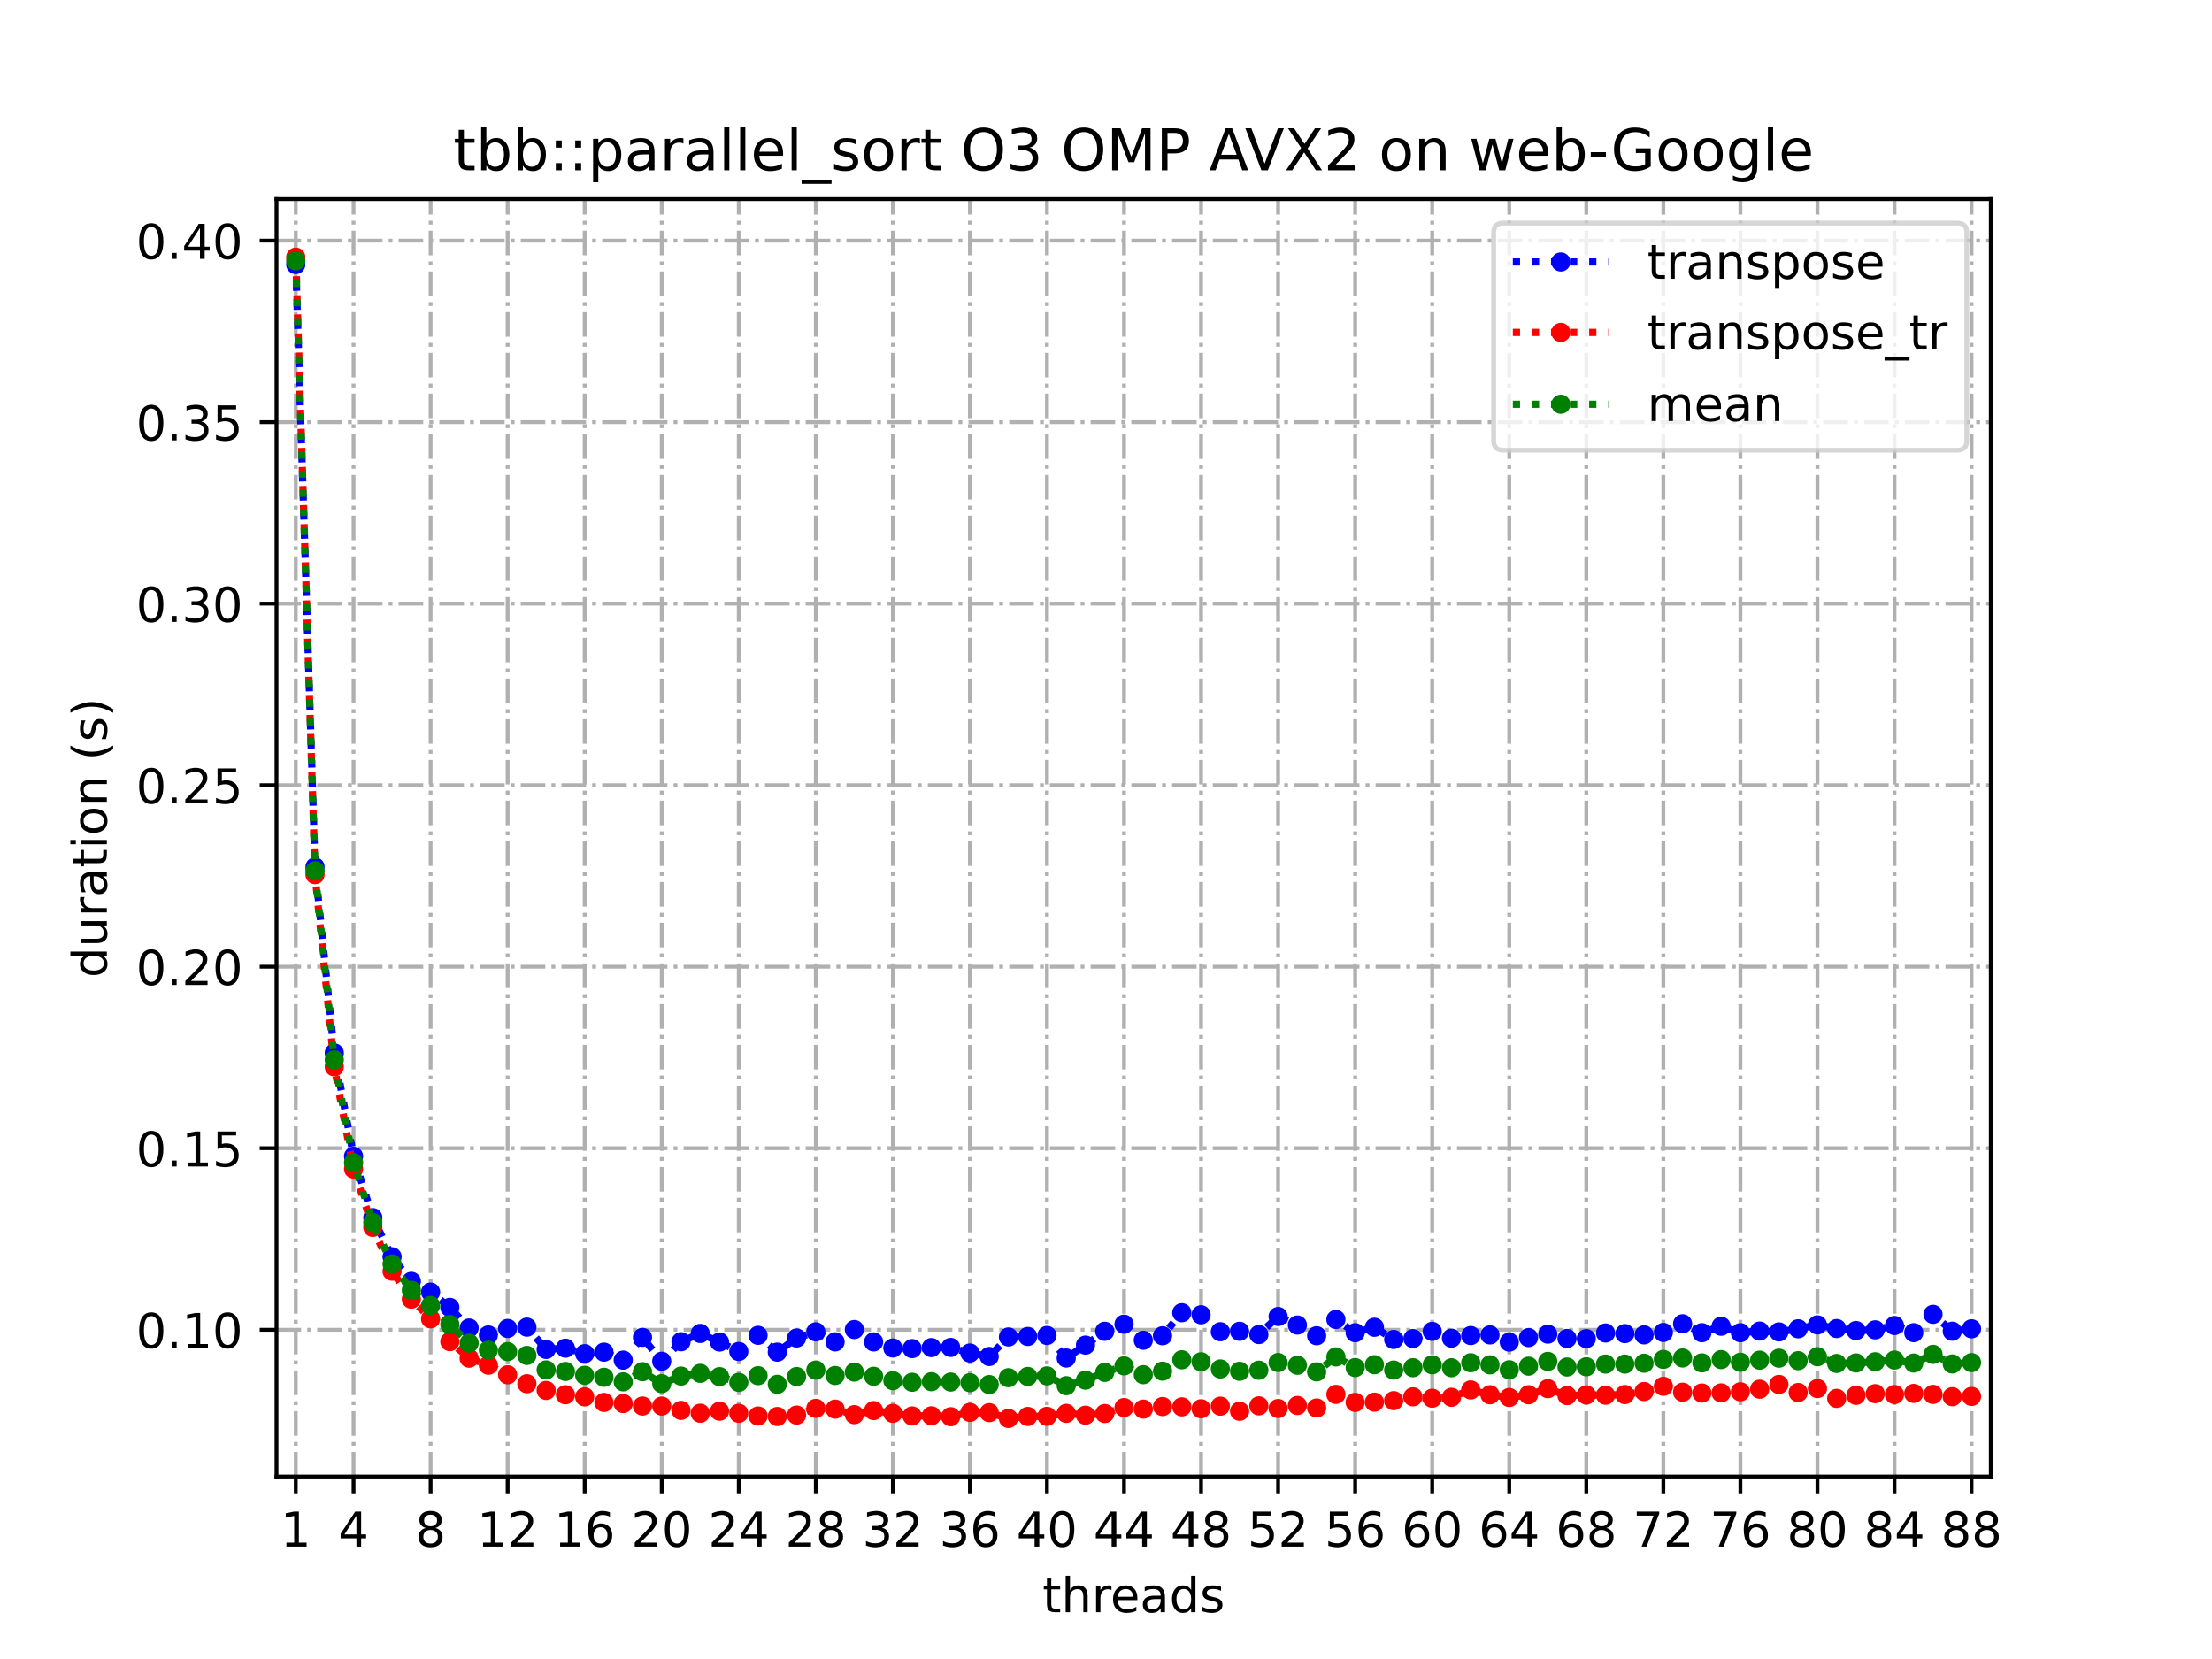 <?xml version="1.0" encoding="utf-8" standalone="no"?>
<!DOCTYPE svg PUBLIC "-//W3C//DTD SVG 1.1//EN"
  "http://www.w3.org/Graphics/SVG/1.1/DTD/svg11.dtd">
<!-- Created with matplotlib (https://matplotlib.org/) -->
<svg height="345.6pt" version="1.1" viewBox="0 0 460.8 345.6" width="460.8pt" xmlns="http://www.w3.org/2000/svg" xmlns:xlink="http://www.w3.org/1999/xlink">
 <defs>
  <style type="text/css">
*{stroke-linecap:butt;stroke-linejoin:round;}
  </style>
 </defs>
 <g id="figure_1">
  <g id="patch_1">
   <path d="M 0 345.6 
L 460.8 345.6 
L 460.8 0 
L 0 0 
z
" style="fill:#ffffff;"/>
  </g>
  <g id="axes_1">
   <g id="patch_2">
    <path d="M 57.6 307.584 
L 414.72 307.584 
L 414.72 41.472 
L 57.6 41.472 
z
" style="fill:#ffffff;"/>
   </g>
   <g id="matplotlib.axis_1">
    <g id="xtick_1">
     <g id="line2d_1">
      <path clip-path="url(#p52e55a9155)" d="M 61.613 307.584 
L 61.613 41.472 
" style="fill:none;stroke:#b0b0b0;stroke-dasharray:5.12,1.28,0.8,1.28;stroke-dashoffset:0;stroke-width:0.8;"/>
     </g>
     <g id="line2d_2">
      <defs>
       <path d="M 0 0 
L 0 3.5 
" id="mc610e0c4d0" style="stroke:#000000;stroke-width:0.8;"/>
      </defs>
      <g>
       <use style="stroke:#000000;stroke-width:0.8;" x="61.613" xlink:href="#mc610e0c4d0" y="307.584"/>
      </g>
     </g>
     <g id="text_1">
      <!-- 1 -->
      <defs>
       <path d="M 12.406 8.297 
L 28.516 8.297 
L 28.516 63.922 
L 10.984 60.406 
L 10.984 69.391 
L 28.422 72.906 
L 38.281 72.906 
L 38.281 8.297 
L 54.391 8.297 
L 54.391 0 
L 12.406 0 
z
" id="DejaVuSans-49"/>
      </defs>
      <g transform="translate(58.431 322.182)scale(0.1 -0.1)">
       <use xlink:href="#DejaVuSans-49"/>
      </g>
     </g>
    </g>
    <g id="xtick_2">
     <g id="line2d_3">
      <path clip-path="url(#p52e55a9155)" d="M 73.65 307.584 
L 73.65 41.472 
" style="fill:none;stroke:#b0b0b0;stroke-dasharray:5.12,1.28,0.8,1.28;stroke-dashoffset:0;stroke-width:0.8;"/>
     </g>
     <g id="line2d_4">
      <g>
       <use style="stroke:#000000;stroke-width:0.8;" x="73.65" xlink:href="#mc610e0c4d0" y="307.584"/>
      </g>
     </g>
     <g id="text_2">
      <!-- 4 -->
      <defs>
       <path d="M 37.797 64.312 
L 12.891 25.391 
L 37.797 25.391 
z
M 35.203 72.906 
L 47.609 72.906 
L 47.609 25.391 
L 58.016 25.391 
L 58.016 17.188 
L 47.609 17.188 
L 47.609 0 
L 37.797 0 
L 37.797 17.188 
L 4.891 17.188 
L 4.891 26.703 
z
" id="DejaVuSans-52"/>
      </defs>
      <g transform="translate(70.469 322.182)scale(0.1 -0.1)">
       <use xlink:href="#DejaVuSans-52"/>
      </g>
     </g>
    </g>
    <g id="xtick_3">
     <g id="line2d_5">
      <path clip-path="url(#p52e55a9155)" d="M 89.701 307.584 
L 89.701 41.472 
" style="fill:none;stroke:#b0b0b0;stroke-dasharray:5.12,1.28,0.8,1.28;stroke-dashoffset:0;stroke-width:0.8;"/>
     </g>
     <g id="line2d_6">
      <g>
       <use style="stroke:#000000;stroke-width:0.8;" x="89.701" xlink:href="#mc610e0c4d0" y="307.584"/>
      </g>
     </g>
     <g id="text_3">
      <!-- 8 -->
      <defs>
       <path d="M 31.781 34.625 
Q 24.75 34.625 20.719 30.859 
Q 16.703 27.094 16.703 20.516 
Q 16.703 13.922 20.719 10.156 
Q 24.75 6.391 31.781 6.391 
Q 38.812 6.391 42.859 10.172 
Q 46.922 13.969 46.922 20.516 
Q 46.922 27.094 42.891 30.859 
Q 38.875 34.625 31.781 34.625 
z
M 21.922 38.812 
Q 15.578 40.375 12.031 44.719 
Q 8.5 49.078 8.5 55.328 
Q 8.5 64.062 14.719 69.141 
Q 20.953 74.219 31.781 74.219 
Q 42.672 74.219 48.875 69.141 
Q 55.078 64.062 55.078 55.328 
Q 55.078 49.078 51.531 44.719 
Q 48 40.375 41.703 38.812 
Q 48.828 37.156 52.797 32.312 
Q 56.781 27.484 56.781 20.516 
Q 56.781 9.906 50.312 4.234 
Q 43.844 -1.422 31.781 -1.422 
Q 19.734 -1.422 13.25 4.234 
Q 6.781 9.906 6.781 20.516 
Q 6.781 27.484 10.781 32.312 
Q 14.797 37.156 21.922 38.812 
z
M 18.312 54.391 
Q 18.312 48.734 21.844 45.562 
Q 25.391 42.391 31.781 42.391 
Q 38.141 42.391 41.719 45.562 
Q 45.312 48.734 45.312 54.391 
Q 45.312 60.062 41.719 63.234 
Q 38.141 66.406 31.781 66.406 
Q 25.391 66.406 21.844 63.234 
Q 18.312 60.062 18.312 54.391 
z
" id="DejaVuSans-56"/>
      </defs>
      <g transform="translate(86.519 322.182)scale(0.1 -0.1)">
       <use xlink:href="#DejaVuSans-56"/>
      </g>
     </g>
    </g>
    <g id="xtick_4">
     <g id="line2d_7">
      <path clip-path="url(#p52e55a9155)" d="M 105.751 307.584 
L 105.751 41.472 
" style="fill:none;stroke:#b0b0b0;stroke-dasharray:5.12,1.28,0.8,1.28;stroke-dashoffset:0;stroke-width:0.8;"/>
     </g>
     <g id="line2d_8">
      <g>
       <use style="stroke:#000000;stroke-width:0.8;" x="105.751" xlink:href="#mc610e0c4d0" y="307.584"/>
      </g>
     </g>
     <g id="text_4">
      <!-- 12 -->
      <defs>
       <path d="M 19.188 8.297 
L 53.609 8.297 
L 53.609 0 
L 7.328 0 
L 7.328 8.297 
Q 12.938 14.109 22.625 23.891 
Q 32.328 33.688 34.812 36.531 
Q 39.547 41.844 41.422 45.531 
Q 43.312 49.219 43.312 52.781 
Q 43.312 58.594 39.234 62.25 
Q 35.156 65.922 28.609 65.922 
Q 23.969 65.922 18.812 64.312 
Q 13.672 62.703 7.812 59.422 
L 7.812 69.391 
Q 13.766 71.781 18.938 73 
Q 24.125 74.219 28.422 74.219 
Q 39.75 74.219 46.484 68.547 
Q 53.219 62.891 53.219 53.422 
Q 53.219 48.922 51.531 44.891 
Q 49.859 40.875 45.406 35.406 
Q 44.188 33.984 37.641 27.219 
Q 31.109 20.453 19.188 8.297 
z
" id="DejaVuSans-50"/>
      </defs>
      <g transform="translate(99.389 322.182)scale(0.1 -0.1)">
       <use xlink:href="#DejaVuSans-49"/>
       <use x="63.623" xlink:href="#DejaVuSans-50"/>
      </g>
     </g>
    </g>
    <g id="xtick_5">
     <g id="line2d_9">
      <path clip-path="url(#p52e55a9155)" d="M 121.801 307.584 
L 121.801 41.472 
" style="fill:none;stroke:#b0b0b0;stroke-dasharray:5.12,1.28,0.8,1.28;stroke-dashoffset:0;stroke-width:0.8;"/>
     </g>
     <g id="line2d_10">
      <g>
       <use style="stroke:#000000;stroke-width:0.8;" x="121.801" xlink:href="#mc610e0c4d0" y="307.584"/>
      </g>
     </g>
     <g id="text_5">
      <!-- 16 -->
      <defs>
       <path d="M 33.016 40.375 
Q 26.375 40.375 22.484 35.828 
Q 18.609 31.297 18.609 23.391 
Q 18.609 15.531 22.484 10.953 
Q 26.375 6.391 33.016 6.391 
Q 39.656 6.391 43.531 10.953 
Q 47.406 15.531 47.406 23.391 
Q 47.406 31.297 43.531 35.828 
Q 39.656 40.375 33.016 40.375 
z
M 52.594 71.297 
L 52.594 62.312 
Q 48.875 64.062 45.094 64.984 
Q 41.312 65.922 37.594 65.922 
Q 27.828 65.922 22.672 59.328 
Q 17.531 52.734 16.797 39.406 
Q 19.672 43.656 24.016 45.922 
Q 28.375 48.188 33.594 48.188 
Q 44.578 48.188 50.953 41.516 
Q 57.328 34.859 57.328 23.391 
Q 57.328 12.156 50.688 5.359 
Q 44.047 -1.422 33.016 -1.422 
Q 20.359 -1.422 13.672 8.266 
Q 6.984 17.969 6.984 36.375 
Q 6.984 53.656 15.188 63.938 
Q 23.391 74.219 37.203 74.219 
Q 40.922 74.219 44.703 73.484 
Q 48.484 72.75 52.594 71.297 
z
" id="DejaVuSans-54"/>
      </defs>
      <g transform="translate(115.439 322.182)scale(0.1 -0.1)">
       <use xlink:href="#DejaVuSans-49"/>
       <use x="63.623" xlink:href="#DejaVuSans-54"/>
      </g>
     </g>
    </g>
    <g id="xtick_6">
     <g id="line2d_11">
      <path clip-path="url(#p52e55a9155)" d="M 137.852 307.584 
L 137.852 41.472 
" style="fill:none;stroke:#b0b0b0;stroke-dasharray:5.12,1.28,0.8,1.28;stroke-dashoffset:0;stroke-width:0.8;"/>
     </g>
     <g id="line2d_12">
      <g>
       <use style="stroke:#000000;stroke-width:0.8;" x="137.852" xlink:href="#mc610e0c4d0" y="307.584"/>
      </g>
     </g>
     <g id="text_6">
      <!-- 20 -->
      <defs>
       <path d="M 31.781 66.406 
Q 24.172 66.406 20.328 58.906 
Q 16.5 51.422 16.5 36.375 
Q 16.5 21.391 20.328 13.891 
Q 24.172 6.391 31.781 6.391 
Q 39.453 6.391 43.281 13.891 
Q 47.125 21.391 47.125 36.375 
Q 47.125 51.422 43.281 58.906 
Q 39.453 66.406 31.781 66.406 
z
M 31.781 74.219 
Q 44.047 74.219 50.516 64.516 
Q 56.984 54.828 56.984 36.375 
Q 56.984 17.969 50.516 8.266 
Q 44.047 -1.422 31.781 -1.422 
Q 19.531 -1.422 13.062 8.266 
Q 6.594 17.969 6.594 36.375 
Q 6.594 54.828 13.062 64.516 
Q 19.531 74.219 31.781 74.219 
z
" id="DejaVuSans-48"/>
      </defs>
      <g transform="translate(131.489 322.182)scale(0.1 -0.1)">
       <use xlink:href="#DejaVuSans-50"/>
       <use x="63.623" xlink:href="#DejaVuSans-48"/>
      </g>
     </g>
    </g>
    <g id="xtick_7">
     <g id="line2d_13">
      <path clip-path="url(#p52e55a9155)" d="M 153.902 307.584 
L 153.902 41.472 
" style="fill:none;stroke:#b0b0b0;stroke-dasharray:5.12,1.28,0.8,1.28;stroke-dashoffset:0;stroke-width:0.8;"/>
     </g>
     <g id="line2d_14">
      <g>
       <use style="stroke:#000000;stroke-width:0.8;" x="153.902" xlink:href="#mc610e0c4d0" y="307.584"/>
      </g>
     </g>
     <g id="text_7">
      <!-- 24 -->
      <g transform="translate(147.54 322.182)scale(0.1 -0.1)">
       <use xlink:href="#DejaVuSans-50"/>
       <use x="63.623" xlink:href="#DejaVuSans-52"/>
      </g>
     </g>
    </g>
    <g id="xtick_8">
     <g id="line2d_15">
      <path clip-path="url(#p52e55a9155)" d="M 169.952 307.584 
L 169.952 41.472 
" style="fill:none;stroke:#b0b0b0;stroke-dasharray:5.12,1.28,0.8,1.28;stroke-dashoffset:0;stroke-width:0.8;"/>
     </g>
     <g id="line2d_16">
      <g>
       <use style="stroke:#000000;stroke-width:0.8;" x="169.952" xlink:href="#mc610e0c4d0" y="307.584"/>
      </g>
     </g>
     <g id="text_8">
      <!-- 28 -->
      <g transform="translate(163.59 322.182)scale(0.1 -0.1)">
       <use xlink:href="#DejaVuSans-50"/>
       <use x="63.623" xlink:href="#DejaVuSans-56"/>
      </g>
     </g>
    </g>
    <g id="xtick_9">
     <g id="line2d_17">
      <path clip-path="url(#p52e55a9155)" d="M 186.003 307.584 
L 186.003 41.472 
" style="fill:none;stroke:#b0b0b0;stroke-dasharray:5.12,1.28,0.8,1.28;stroke-dashoffset:0;stroke-width:0.8;"/>
     </g>
     <g id="line2d_18">
      <g>
       <use style="stroke:#000000;stroke-width:0.8;" x="186.003" xlink:href="#mc610e0c4d0" y="307.584"/>
      </g>
     </g>
     <g id="text_9">
      <!-- 32 -->
      <defs>
       <path d="M 40.578 39.312 
Q 47.656 37.797 51.625 33 
Q 55.609 28.219 55.609 21.188 
Q 55.609 10.406 48.188 4.484 
Q 40.766 -1.422 27.094 -1.422 
Q 22.516 -1.422 17.656 -0.516 
Q 12.797 0.391 7.625 2.203 
L 7.625 11.719 
Q 11.719 9.328 16.594 8.109 
Q 21.484 6.891 26.812 6.891 
Q 36.078 6.891 40.938 10.547 
Q 45.797 14.203 45.797 21.188 
Q 45.797 27.641 41.281 31.266 
Q 36.766 34.906 28.719 34.906 
L 20.219 34.906 
L 20.219 43.016 
L 29.109 43.016 
Q 36.375 43.016 40.234 45.922 
Q 44.094 48.828 44.094 54.297 
Q 44.094 59.906 40.109 62.906 
Q 36.141 65.922 28.719 65.922 
Q 24.656 65.922 20.016 65.031 
Q 15.375 64.156 9.812 62.312 
L 9.812 71.094 
Q 15.438 72.656 20.344 73.438 
Q 25.25 74.219 29.594 74.219 
Q 40.828 74.219 47.359 69.109 
Q 53.906 64.016 53.906 55.328 
Q 53.906 49.266 50.438 45.094 
Q 46.969 40.922 40.578 39.312 
z
" id="DejaVuSans-51"/>
      </defs>
      <g transform="translate(179.64 322.182)scale(0.1 -0.1)">
       <use xlink:href="#DejaVuSans-51"/>
       <use x="63.623" xlink:href="#DejaVuSans-50"/>
      </g>
     </g>
    </g>
    <g id="xtick_10">
     <g id="line2d_19">
      <path clip-path="url(#p52e55a9155)" d="M 202.053 307.584 
L 202.053 41.472 
" style="fill:none;stroke:#b0b0b0;stroke-dasharray:5.12,1.28,0.8,1.28;stroke-dashoffset:0;stroke-width:0.8;"/>
     </g>
     <g id="line2d_20">
      <g>
       <use style="stroke:#000000;stroke-width:0.8;" x="202.053" xlink:href="#mc610e0c4d0" y="307.584"/>
      </g>
     </g>
     <g id="text_10">
      <!-- 36 -->
      <g transform="translate(195.691 322.182)scale(0.1 -0.1)">
       <use xlink:href="#DejaVuSans-51"/>
       <use x="63.623" xlink:href="#DejaVuSans-54"/>
      </g>
     </g>
    </g>
    <g id="xtick_11">
     <g id="line2d_21">
      <path clip-path="url(#p52e55a9155)" d="M 218.103 307.584 
L 218.103 41.472 
" style="fill:none;stroke:#b0b0b0;stroke-dasharray:5.12,1.28,0.8,1.28;stroke-dashoffset:0;stroke-width:0.8;"/>
     </g>
     <g id="line2d_22">
      <g>
       <use style="stroke:#000000;stroke-width:0.8;" x="218.103" xlink:href="#mc610e0c4d0" y="307.584"/>
      </g>
     </g>
     <g id="text_11">
      <!-- 40 -->
      <g transform="translate(211.741 322.182)scale(0.1 -0.1)">
       <use xlink:href="#DejaVuSans-52"/>
       <use x="63.623" xlink:href="#DejaVuSans-48"/>
      </g>
     </g>
    </g>
    <g id="xtick_12">
     <g id="line2d_23">
      <path clip-path="url(#p52e55a9155)" d="M 234.154 307.584 
L 234.154 41.472 
" style="fill:none;stroke:#b0b0b0;stroke-dasharray:5.12,1.28,0.8,1.28;stroke-dashoffset:0;stroke-width:0.8;"/>
     </g>
     <g id="line2d_24">
      <g>
       <use style="stroke:#000000;stroke-width:0.8;" x="234.154" xlink:href="#mc610e0c4d0" y="307.584"/>
      </g>
     </g>
     <g id="text_12">
      <!-- 44 -->
      <g transform="translate(227.791 322.182)scale(0.1 -0.1)">
       <use xlink:href="#DejaVuSans-52"/>
       <use x="63.623" xlink:href="#DejaVuSans-52"/>
      </g>
     </g>
    </g>
    <g id="xtick_13">
     <g id="line2d_25">
      <path clip-path="url(#p52e55a9155)" d="M 250.204 307.584 
L 250.204 41.472 
" style="fill:none;stroke:#b0b0b0;stroke-dasharray:5.12,1.28,0.8,1.28;stroke-dashoffset:0;stroke-width:0.8;"/>
     </g>
     <g id="line2d_26">
      <g>
       <use style="stroke:#000000;stroke-width:0.8;" x="250.204" xlink:href="#mc610e0c4d0" y="307.584"/>
      </g>
     </g>
     <g id="text_13">
      <!-- 48 -->
      <g transform="translate(243.842 322.182)scale(0.1 -0.1)">
       <use xlink:href="#DejaVuSans-52"/>
       <use x="63.623" xlink:href="#DejaVuSans-56"/>
      </g>
     </g>
    </g>
    <g id="xtick_14">
     <g id="line2d_27">
      <path clip-path="url(#p52e55a9155)" d="M 266.254 307.584 
L 266.254 41.472 
" style="fill:none;stroke:#b0b0b0;stroke-dasharray:5.12,1.28,0.8,1.28;stroke-dashoffset:0;stroke-width:0.8;"/>
     </g>
     <g id="line2d_28">
      <g>
       <use style="stroke:#000000;stroke-width:0.8;" x="266.254" xlink:href="#mc610e0c4d0" y="307.584"/>
      </g>
     </g>
     <g id="text_14">
      <!-- 52 -->
      <defs>
       <path d="M 10.797 72.906 
L 49.516 72.906 
L 49.516 64.594 
L 19.828 64.594 
L 19.828 46.734 
Q 21.969 47.469 24.109 47.828 
Q 26.266 48.188 28.422 48.188 
Q 40.625 48.188 47.75 41.5 
Q 54.891 34.812 54.891 23.391 
Q 54.891 11.625 47.562 5.094 
Q 40.234 -1.422 26.906 -1.422 
Q 22.312 -1.422 17.547 -0.641 
Q 12.797 0.141 7.719 1.703 
L 7.719 11.625 
Q 12.109 9.234 16.797 8.062 
Q 21.484 6.891 26.703 6.891 
Q 35.156 6.891 40.078 11.328 
Q 45.016 15.766 45.016 23.391 
Q 45.016 31 40.078 35.438 
Q 35.156 39.891 26.703 39.891 
Q 22.75 39.891 18.812 39.016 
Q 14.891 38.141 10.797 36.281 
z
" id="DejaVuSans-53"/>
      </defs>
      <g transform="translate(259.892 322.182)scale(0.1 -0.1)">
       <use xlink:href="#DejaVuSans-53"/>
       <use x="63.623" xlink:href="#DejaVuSans-50"/>
      </g>
     </g>
    </g>
    <g id="xtick_15">
     <g id="line2d_29">
      <path clip-path="url(#p52e55a9155)" d="M 282.305 307.584 
L 282.305 41.472 
" style="fill:none;stroke:#b0b0b0;stroke-dasharray:5.12,1.28,0.8,1.28;stroke-dashoffset:0;stroke-width:0.8;"/>
     </g>
     <g id="line2d_30">
      <g>
       <use style="stroke:#000000;stroke-width:0.8;" x="282.305" xlink:href="#mc610e0c4d0" y="307.584"/>
      </g>
     </g>
     <g id="text_15">
      <!-- 56 -->
      <g transform="translate(275.942 322.182)scale(0.1 -0.1)">
       <use xlink:href="#DejaVuSans-53"/>
       <use x="63.623" xlink:href="#DejaVuSans-54"/>
      </g>
     </g>
    </g>
    <g id="xtick_16">
     <g id="line2d_31">
      <path clip-path="url(#p52e55a9155)" d="M 298.355 307.584 
L 298.355 41.472 
" style="fill:none;stroke:#b0b0b0;stroke-dasharray:5.12,1.28,0.8,1.28;stroke-dashoffset:0;stroke-width:0.8;"/>
     </g>
     <g id="line2d_32">
      <g>
       <use style="stroke:#000000;stroke-width:0.8;" x="298.355" xlink:href="#mc610e0c4d0" y="307.584"/>
      </g>
     </g>
     <g id="text_16">
      <!-- 60 -->
      <g transform="translate(291.993 322.182)scale(0.1 -0.1)">
       <use xlink:href="#DejaVuSans-54"/>
       <use x="63.623" xlink:href="#DejaVuSans-48"/>
      </g>
     </g>
    </g>
    <g id="xtick_17">
     <g id="line2d_33">
      <path clip-path="url(#p52e55a9155)" d="M 314.405 307.584 
L 314.405 41.472 
" style="fill:none;stroke:#b0b0b0;stroke-dasharray:5.12,1.28,0.8,1.28;stroke-dashoffset:0;stroke-width:0.8;"/>
     </g>
     <g id="line2d_34">
      <g>
       <use style="stroke:#000000;stroke-width:0.8;" x="314.405" xlink:href="#mc610e0c4d0" y="307.584"/>
      </g>
     </g>
     <g id="text_17">
      <!-- 64 -->
      <g transform="translate(308.043 322.182)scale(0.1 -0.1)">
       <use xlink:href="#DejaVuSans-54"/>
       <use x="63.623" xlink:href="#DejaVuSans-52"/>
      </g>
     </g>
    </g>
    <g id="xtick_18">
     <g id="line2d_35">
      <path clip-path="url(#p52e55a9155)" d="M 330.456 307.584 
L 330.456 41.472 
" style="fill:none;stroke:#b0b0b0;stroke-dasharray:5.12,1.28,0.8,1.28;stroke-dashoffset:0;stroke-width:0.8;"/>
     </g>
     <g id="line2d_36">
      <g>
       <use style="stroke:#000000;stroke-width:0.8;" x="330.456" xlink:href="#mc610e0c4d0" y="307.584"/>
      </g>
     </g>
     <g id="text_18">
      <!-- 68 -->
      <g transform="translate(324.093 322.182)scale(0.1 -0.1)">
       <use xlink:href="#DejaVuSans-54"/>
       <use x="63.623" xlink:href="#DejaVuSans-56"/>
      </g>
     </g>
    </g>
    <g id="xtick_19">
     <g id="line2d_37">
      <path clip-path="url(#p52e55a9155)" d="M 346.506 307.584 
L 346.506 41.472 
" style="fill:none;stroke:#b0b0b0;stroke-dasharray:5.12,1.28,0.8,1.28;stroke-dashoffset:0;stroke-width:0.8;"/>
     </g>
     <g id="line2d_38">
      <g>
       <use style="stroke:#000000;stroke-width:0.8;" x="346.506" xlink:href="#mc610e0c4d0" y="307.584"/>
      </g>
     </g>
     <g id="text_19">
      <!-- 72 -->
      <defs>
       <path d="M 8.203 72.906 
L 55.078 72.906 
L 55.078 68.703 
L 28.609 0 
L 18.312 0 
L 43.219 64.594 
L 8.203 64.594 
z
" id="DejaVuSans-55"/>
      </defs>
      <g transform="translate(340.144 322.182)scale(0.1 -0.1)">
       <use xlink:href="#DejaVuSans-55"/>
       <use x="63.623" xlink:href="#DejaVuSans-50"/>
      </g>
     </g>
    </g>
    <g id="xtick_20">
     <g id="line2d_39">
      <path clip-path="url(#p52e55a9155)" d="M 362.556 307.584 
L 362.556 41.472 
" style="fill:none;stroke:#b0b0b0;stroke-dasharray:5.12,1.28,0.8,1.28;stroke-dashoffset:0;stroke-width:0.8;"/>
     </g>
     <g id="line2d_40">
      <g>
       <use style="stroke:#000000;stroke-width:0.8;" x="362.556" xlink:href="#mc610e0c4d0" y="307.584"/>
      </g>
     </g>
     <g id="text_20">
      <!-- 76 -->
      <g transform="translate(356.194 322.182)scale(0.1 -0.1)">
       <use xlink:href="#DejaVuSans-55"/>
       <use x="63.623" xlink:href="#DejaVuSans-54"/>
      </g>
     </g>
    </g>
    <g id="xtick_21">
     <g id="line2d_41">
      <path clip-path="url(#p52e55a9155)" d="M 378.607 307.584 
L 378.607 41.472 
" style="fill:none;stroke:#b0b0b0;stroke-dasharray:5.12,1.28,0.8,1.28;stroke-dashoffset:0;stroke-width:0.8;"/>
     </g>
     <g id="line2d_42">
      <g>
       <use style="stroke:#000000;stroke-width:0.8;" x="378.607" xlink:href="#mc610e0c4d0" y="307.584"/>
      </g>
     </g>
     <g id="text_21">
      <!-- 80 -->
      <g transform="translate(372.244 322.182)scale(0.1 -0.1)">
       <use xlink:href="#DejaVuSans-56"/>
       <use x="63.623" xlink:href="#DejaVuSans-48"/>
      </g>
     </g>
    </g>
    <g id="xtick_22">
     <g id="line2d_43">
      <path clip-path="url(#p52e55a9155)" d="M 394.657 307.584 
L 394.657 41.472 
" style="fill:none;stroke:#b0b0b0;stroke-dasharray:5.12,1.28,0.8,1.28;stroke-dashoffset:0;stroke-width:0.8;"/>
     </g>
     <g id="line2d_44">
      <g>
       <use style="stroke:#000000;stroke-width:0.8;" x="394.657" xlink:href="#mc610e0c4d0" y="307.584"/>
      </g>
     </g>
     <g id="text_22">
      <!-- 84 -->
      <g transform="translate(388.295 322.182)scale(0.1 -0.1)">
       <use xlink:href="#DejaVuSans-56"/>
       <use x="63.623" xlink:href="#DejaVuSans-52"/>
      </g>
     </g>
    </g>
    <g id="xtick_23">
     <g id="line2d_45">
      <path clip-path="url(#p52e55a9155)" d="M 410.707 307.584 
L 410.707 41.472 
" style="fill:none;stroke:#b0b0b0;stroke-dasharray:5.12,1.28,0.8,1.28;stroke-dashoffset:0;stroke-width:0.8;"/>
     </g>
     <g id="line2d_46">
      <g>
       <use style="stroke:#000000;stroke-width:0.8;" x="410.707" xlink:href="#mc610e0c4d0" y="307.584"/>
      </g>
     </g>
     <g id="text_23">
      <!-- 88 -->
      <g transform="translate(404.345 322.182)scale(0.1 -0.1)">
       <use xlink:href="#DejaVuSans-56"/>
       <use x="63.623" xlink:href="#DejaVuSans-56"/>
      </g>
     </g>
    </g>
    <g id="text_24">
     <!-- threads -->
     <defs>
      <path d="M 18.312 70.219 
L 18.312 54.688 
L 36.812 54.688 
L 36.812 47.703 
L 18.312 47.703 
L 18.312 18.016 
Q 18.312 11.328 20.141 9.422 
Q 21.969 7.516 27.594 7.516 
L 36.812 7.516 
L 36.812 0 
L 27.594 0 
Q 17.188 0 13.234 3.875 
Q 9.281 7.766 9.281 18.016 
L 9.281 47.703 
L 2.688 47.703 
L 2.688 54.688 
L 9.281 54.688 
L 9.281 70.219 
z
" id="DejaVuSans-116"/>
      <path d="M 54.891 33.016 
L 54.891 0 
L 45.906 0 
L 45.906 32.719 
Q 45.906 40.484 42.875 44.328 
Q 39.844 48.188 33.797 48.188 
Q 26.516 48.188 22.312 43.547 
Q 18.109 38.922 18.109 30.906 
L 18.109 0 
L 9.078 0 
L 9.078 75.984 
L 18.109 75.984 
L 18.109 46.188 
Q 21.344 51.125 25.703 53.562 
Q 30.078 56 35.797 56 
Q 45.219 56 50.047 50.172 
Q 54.891 44.344 54.891 33.016 
z
" id="DejaVuSans-104"/>
      <path d="M 41.109 46.297 
Q 39.594 47.172 37.812 47.578 
Q 36.031 48 33.891 48 
Q 26.266 48 22.188 43.047 
Q 18.109 38.094 18.109 28.812 
L 18.109 0 
L 9.078 0 
L 9.078 54.688 
L 18.109 54.688 
L 18.109 46.188 
Q 20.953 51.172 25.484 53.578 
Q 30.031 56 36.531 56 
Q 37.453 56 38.578 55.875 
Q 39.703 55.766 41.062 55.516 
z
" id="DejaVuSans-114"/>
      <path d="M 56.203 29.594 
L 56.203 25.203 
L 14.891 25.203 
Q 15.484 15.922 20.484 11.062 
Q 25.484 6.203 34.422 6.203 
Q 39.594 6.203 44.453 7.469 
Q 49.312 8.734 54.109 11.281 
L 54.109 2.781 
Q 49.266 0.734 44.188 -0.344 
Q 39.109 -1.422 33.891 -1.422 
Q 20.797 -1.422 13.156 6.188 
Q 5.516 13.812 5.516 26.812 
Q 5.516 40.234 12.766 48.109 
Q 20.016 56 32.328 56 
Q 43.359 56 49.781 48.891 
Q 56.203 41.797 56.203 29.594 
z
M 47.219 32.234 
Q 47.125 39.594 43.094 43.984 
Q 39.062 48.391 32.422 48.391 
Q 24.906 48.391 20.391 44.141 
Q 15.875 39.891 15.188 32.172 
z
" id="DejaVuSans-101"/>
      <path d="M 34.281 27.484 
Q 23.391 27.484 19.188 25 
Q 14.984 22.516 14.984 16.5 
Q 14.984 11.719 18.141 8.906 
Q 21.297 6.109 26.703 6.109 
Q 34.188 6.109 38.703 11.406 
Q 43.219 16.703 43.219 25.484 
L 43.219 27.484 
z
M 52.203 31.203 
L 52.203 0 
L 43.219 0 
L 43.219 8.297 
Q 40.141 3.328 35.547 0.953 
Q 30.953 -1.422 24.312 -1.422 
Q 15.922 -1.422 10.953 3.297 
Q 6 8.016 6 15.922 
Q 6 25.141 12.172 29.828 
Q 18.359 34.516 30.609 34.516 
L 43.219 34.516 
L 43.219 35.406 
Q 43.219 41.609 39.141 45 
Q 35.062 48.391 27.688 48.391 
Q 23 48.391 18.547 47.266 
Q 14.109 46.141 10.016 43.891 
L 10.016 52.203 
Q 14.938 54.109 19.578 55.047 
Q 24.219 56 28.609 56 
Q 40.484 56 46.344 49.844 
Q 52.203 43.703 52.203 31.203 
z
" id="DejaVuSans-97"/>
      <path d="M 45.406 46.391 
L 45.406 75.984 
L 54.391 75.984 
L 54.391 0 
L 45.406 0 
L 45.406 8.203 
Q 42.578 3.328 38.25 0.953 
Q 33.938 -1.422 27.875 -1.422 
Q 17.969 -1.422 11.734 6.484 
Q 5.516 14.406 5.516 27.297 
Q 5.516 40.188 11.734 48.094 
Q 17.969 56 27.875 56 
Q 33.938 56 38.25 53.625 
Q 42.578 51.266 45.406 46.391 
z
M 14.797 27.297 
Q 14.797 17.391 18.875 11.75 
Q 22.953 6.109 30.078 6.109 
Q 37.203 6.109 41.297 11.75 
Q 45.406 17.391 45.406 27.297 
Q 45.406 37.203 41.297 42.844 
Q 37.203 48.484 30.078 48.484 
Q 22.953 48.484 18.875 42.844 
Q 14.797 37.203 14.797 27.297 
z
" id="DejaVuSans-100"/>
      <path d="M 44.281 53.078 
L 44.281 44.578 
Q 40.484 46.531 36.375 47.5 
Q 32.281 48.484 27.875 48.484 
Q 21.188 48.484 17.844 46.438 
Q 14.5 44.391 14.5 40.281 
Q 14.5 37.156 16.891 35.375 
Q 19.281 33.594 26.516 31.984 
L 29.594 31.297 
Q 39.156 29.25 43.188 25.516 
Q 47.219 21.781 47.219 15.094 
Q 47.219 7.469 41.188 3.016 
Q 35.156 -1.422 24.609 -1.422 
Q 20.219 -1.422 15.453 -0.562 
Q 10.688 0.297 5.422 2 
L 5.422 11.281 
Q 10.406 8.688 15.234 7.391 
Q 20.062 6.109 24.812 6.109 
Q 31.156 6.109 34.562 8.281 
Q 37.984 10.453 37.984 14.406 
Q 37.984 18.062 35.516 20.016 
Q 33.062 21.969 24.703 23.781 
L 21.578 24.516 
Q 13.234 26.266 9.516 29.906 
Q 5.812 33.547 5.812 39.891 
Q 5.812 47.609 11.281 51.797 
Q 16.75 56 26.812 56 
Q 31.781 56 36.172 55.266 
Q 40.578 54.547 44.281 53.078 
z
" id="DejaVuSans-115"/>
     </defs>
     <g transform="translate(217.169 335.861)scale(0.1 -0.1)">
      <use xlink:href="#DejaVuSans-116"/>
      <use x="39.209" xlink:href="#DejaVuSans-104"/>
      <use x="102.588" xlink:href="#DejaVuSans-114"/>
      <use x="141.451" xlink:href="#DejaVuSans-101"/>
      <use x="202.975" xlink:href="#DejaVuSans-97"/>
      <use x="264.254" xlink:href="#DejaVuSans-100"/>
      <use x="327.73" xlink:href="#DejaVuSans-115"/>
     </g>
    </g>
   </g>
   <g id="matplotlib.axis_2">
    <g id="ytick_1">
     <g id="line2d_47">
      <path clip-path="url(#p52e55a9155)" d="M 57.6 277.011 
L 414.72 277.011 
" style="fill:none;stroke:#b0b0b0;stroke-dasharray:5.12,1.28,0.8,1.28;stroke-dashoffset:0;stroke-width:0.8;"/>
     </g>
     <g id="line2d_48">
      <defs>
       <path d="M 0 0 
L -3.5 0 
" id="mbdae0e7204" style="stroke:#000000;stroke-width:0.8;"/>
      </defs>
      <g>
       <use style="stroke:#000000;stroke-width:0.8;" x="57.6" xlink:href="#mbdae0e7204" y="277.011"/>
      </g>
     </g>
     <g id="text_25">
      <!-- 0.10 -->
      <defs>
       <path d="M 10.688 12.406 
L 21 12.406 
L 21 0 
L 10.688 0 
z
" id="DejaVuSans-46"/>
      </defs>
      <g transform="translate(28.334 280.811)scale(0.1 -0.1)">
       <use xlink:href="#DejaVuSans-48"/>
       <use x="63.623" xlink:href="#DejaVuSans-46"/>
       <use x="95.41" xlink:href="#DejaVuSans-49"/>
       <use x="159.033" xlink:href="#DejaVuSans-48"/>
      </g>
     </g>
    </g>
    <g id="ytick_2">
     <g id="line2d_49">
      <path clip-path="url(#p52e55a9155)" d="M 57.6 239.197 
L 414.72 239.197 
" style="fill:none;stroke:#b0b0b0;stroke-dasharray:5.12,1.28,0.8,1.28;stroke-dashoffset:0;stroke-width:0.8;"/>
     </g>
     <g id="line2d_50">
      <g>
       <use style="stroke:#000000;stroke-width:0.8;" x="57.6" xlink:href="#mbdae0e7204" y="239.197"/>
      </g>
     </g>
     <g id="text_26">
      <!-- 0.15 -->
      <g transform="translate(28.334 242.996)scale(0.1 -0.1)">
       <use xlink:href="#DejaVuSans-48"/>
       <use x="63.623" xlink:href="#DejaVuSans-46"/>
       <use x="95.41" xlink:href="#DejaVuSans-49"/>
       <use x="159.033" xlink:href="#DejaVuSans-53"/>
      </g>
     </g>
    </g>
    <g id="ytick_3">
     <g id="line2d_51">
      <path clip-path="url(#p52e55a9155)" d="M 57.6 201.383 
L 414.72 201.383 
" style="fill:none;stroke:#b0b0b0;stroke-dasharray:5.12,1.28,0.8,1.28;stroke-dashoffset:0;stroke-width:0.8;"/>
     </g>
     <g id="line2d_52">
      <g>
       <use style="stroke:#000000;stroke-width:0.8;" x="57.6" xlink:href="#mbdae0e7204" y="201.383"/>
      </g>
     </g>
     <g id="text_27">
      <!-- 0.20 -->
      <g transform="translate(28.334 205.182)scale(0.1 -0.1)">
       <use xlink:href="#DejaVuSans-48"/>
       <use x="63.623" xlink:href="#DejaVuSans-46"/>
       <use x="95.41" xlink:href="#DejaVuSans-50"/>
       <use x="159.033" xlink:href="#DejaVuSans-48"/>
      </g>
     </g>
    </g>
    <g id="ytick_4">
     <g id="line2d_53">
      <path clip-path="url(#p52e55a9155)" d="M 57.6 163.568 
L 414.72 163.568 
" style="fill:none;stroke:#b0b0b0;stroke-dasharray:5.12,1.28,0.8,1.28;stroke-dashoffset:0;stroke-width:0.8;"/>
     </g>
     <g id="line2d_54">
      <g>
       <use style="stroke:#000000;stroke-width:0.8;" x="57.6" xlink:href="#mbdae0e7204" y="163.568"/>
      </g>
     </g>
     <g id="text_28">
      <!-- 0.25 -->
      <g transform="translate(28.334 167.368)scale(0.1 -0.1)">
       <use xlink:href="#DejaVuSans-48"/>
       <use x="63.623" xlink:href="#DejaVuSans-46"/>
       <use x="95.41" xlink:href="#DejaVuSans-50"/>
       <use x="159.033" xlink:href="#DejaVuSans-53"/>
      </g>
     </g>
    </g>
    <g id="ytick_5">
     <g id="line2d_55">
      <path clip-path="url(#p52e55a9155)" d="M 57.6 125.754 
L 414.72 125.754 
" style="fill:none;stroke:#b0b0b0;stroke-dasharray:5.12,1.28,0.8,1.28;stroke-dashoffset:0;stroke-width:0.8;"/>
     </g>
     <g id="line2d_56">
      <g>
       <use style="stroke:#000000;stroke-width:0.8;" x="57.6" xlink:href="#mbdae0e7204" y="125.754"/>
      </g>
     </g>
     <g id="text_29">
      <!-- 0.30 -->
      <g transform="translate(28.334 129.553)scale(0.1 -0.1)">
       <use xlink:href="#DejaVuSans-48"/>
       <use x="63.623" xlink:href="#DejaVuSans-46"/>
       <use x="95.41" xlink:href="#DejaVuSans-51"/>
       <use x="159.033" xlink:href="#DejaVuSans-48"/>
      </g>
     </g>
    </g>
    <g id="ytick_6">
     <g id="line2d_57">
      <path clip-path="url(#p52e55a9155)" d="M 57.6 87.94 
L 414.72 87.94 
" style="fill:none;stroke:#b0b0b0;stroke-dasharray:5.12,1.28,0.8,1.28;stroke-dashoffset:0;stroke-width:0.8;"/>
     </g>
     <g id="line2d_58">
      <g>
       <use style="stroke:#000000;stroke-width:0.8;" x="57.6" xlink:href="#mbdae0e7204" y="87.94"/>
      </g>
     </g>
     <g id="text_30">
      <!-- 0.35 -->
      <g transform="translate(28.334 91.739)scale(0.1 -0.1)">
       <use xlink:href="#DejaVuSans-48"/>
       <use x="63.623" xlink:href="#DejaVuSans-46"/>
       <use x="95.41" xlink:href="#DejaVuSans-51"/>
       <use x="159.033" xlink:href="#DejaVuSans-53"/>
      </g>
     </g>
    </g>
    <g id="ytick_7">
     <g id="line2d_59">
      <path clip-path="url(#p52e55a9155)" d="M 57.6 50.126 
L 414.72 50.126 
" style="fill:none;stroke:#b0b0b0;stroke-dasharray:5.12,1.28,0.8,1.28;stroke-dashoffset:0;stroke-width:0.8;"/>
     </g>
     <g id="line2d_60">
      <g>
       <use style="stroke:#000000;stroke-width:0.8;" x="57.6" xlink:href="#mbdae0e7204" y="50.126"/>
      </g>
     </g>
     <g id="text_31">
      <!-- 0.40 -->
      <g transform="translate(28.334 53.925)scale(0.1 -0.1)">
       <use xlink:href="#DejaVuSans-48"/>
       <use x="63.623" xlink:href="#DejaVuSans-46"/>
       <use x="95.41" xlink:href="#DejaVuSans-52"/>
       <use x="159.033" xlink:href="#DejaVuSans-48"/>
      </g>
     </g>
    </g>
    <g id="text_32">
     <!-- duration (s) -->
     <defs>
      <path d="M 8.5 21.578 
L 8.5 54.688 
L 17.484 54.688 
L 17.484 21.922 
Q 17.484 14.156 20.5 10.266 
Q 23.531 6.391 29.594 6.391 
Q 36.859 6.391 41.078 11.031 
Q 45.312 15.672 45.312 23.688 
L 45.312 54.688 
L 54.297 54.688 
L 54.297 0 
L 45.312 0 
L 45.312 8.406 
Q 42.047 3.422 37.719 1 
Q 33.406 -1.422 27.688 -1.422 
Q 18.266 -1.422 13.375 4.438 
Q 8.5 10.297 8.5 21.578 
z
M 31.109 56 
z
" id="DejaVuSans-117"/>
      <path d="M 9.422 54.688 
L 18.406 54.688 
L 18.406 0 
L 9.422 0 
z
M 9.422 75.984 
L 18.406 75.984 
L 18.406 64.594 
L 9.422 64.594 
z
" id="DejaVuSans-105"/>
      <path d="M 30.609 48.391 
Q 23.391 48.391 19.188 42.75 
Q 14.984 37.109 14.984 27.297 
Q 14.984 17.484 19.156 11.844 
Q 23.344 6.203 30.609 6.203 
Q 37.797 6.203 41.984 11.859 
Q 46.188 17.531 46.188 27.297 
Q 46.188 37.016 41.984 42.703 
Q 37.797 48.391 30.609 48.391 
z
M 30.609 56 
Q 42.328 56 49.016 48.375 
Q 55.719 40.766 55.719 27.297 
Q 55.719 13.875 49.016 6.219 
Q 42.328 -1.422 30.609 -1.422 
Q 18.844 -1.422 12.172 6.219 
Q 5.516 13.875 5.516 27.297 
Q 5.516 40.766 12.172 48.375 
Q 18.844 56 30.609 56 
z
" id="DejaVuSans-111"/>
      <path d="M 54.891 33.016 
L 54.891 0 
L 45.906 0 
L 45.906 32.719 
Q 45.906 40.484 42.875 44.328 
Q 39.844 48.188 33.797 48.188 
Q 26.516 48.188 22.312 43.547 
Q 18.109 38.922 18.109 30.906 
L 18.109 0 
L 9.078 0 
L 9.078 54.688 
L 18.109 54.688 
L 18.109 46.188 
Q 21.344 51.125 25.703 53.562 
Q 30.078 56 35.797 56 
Q 45.219 56 50.047 50.172 
Q 54.891 44.344 54.891 33.016 
z
" id="DejaVuSans-110"/>
      <path id="DejaVuSans-32"/>
      <path d="M 31 75.875 
Q 24.469 64.656 21.281 53.656 
Q 18.109 42.672 18.109 31.391 
Q 18.109 20.125 21.312 9.062 
Q 24.516 -2 31 -13.188 
L 23.188 -13.188 
Q 15.875 -1.703 12.234 9.375 
Q 8.594 20.453 8.594 31.391 
Q 8.594 42.281 12.203 53.312 
Q 15.828 64.359 23.188 75.875 
z
" id="DejaVuSans-40"/>
      <path d="M 8.016 75.875 
L 15.828 75.875 
Q 23.141 64.359 26.781 53.312 
Q 30.422 42.281 30.422 31.391 
Q 30.422 20.453 26.781 9.375 
Q 23.141 -1.703 15.828 -13.188 
L 8.016 -13.188 
Q 14.5 -2 17.703 9.062 
Q 20.906 20.125 20.906 31.391 
Q 20.906 42.672 17.703 53.656 
Q 14.5 64.656 8.016 75.875 
z
" id="DejaVuSans-41"/>
     </defs>
     <g transform="translate(22.255 203.663)rotate(-90)scale(0.1 -0.1)">
      <use xlink:href="#DejaVuSans-100"/>
      <use x="63.477" xlink:href="#DejaVuSans-117"/>
      <use x="126.855" xlink:href="#DejaVuSans-114"/>
      <use x="167.969" xlink:href="#DejaVuSans-97"/>
      <use x="229.248" xlink:href="#DejaVuSans-116"/>
      <use x="268.457" xlink:href="#DejaVuSans-105"/>
      <use x="296.24" xlink:href="#DejaVuSans-111"/>
      <use x="357.422" xlink:href="#DejaVuSans-110"/>
      <use x="420.801" xlink:href="#DejaVuSans-32"/>
      <use x="452.588" xlink:href="#DejaVuSans-40"/>
      <use x="491.602" xlink:href="#DejaVuSans-115"/>
      <use x="543.701" xlink:href="#DejaVuSans-41"/>
     </g>
    </g>
   </g>
   <g id="line2d_61">
    <path clip-path="url(#p52e55a9155)" d="M 61.613 55.109 
L 65.625 180.596 
L 69.638 219.345 
L 73.65 240.876 
L 77.663 253.652 
L 81.676 261.816 
L 85.688 266.928 
L 89.701 269.171 
L 93.713 272.352 
L 97.726 276.649 
L 101.738 278.099 
L 105.751 276.735 
L 109.764 276.465 
L 113.776 281.109 
L 117.789 280.848 
L 121.801 281.994 
L 125.814 281.673 
L 129.827 283.336 
L 133.839 278.596 
L 137.852 283.573 
L 141.864 279.508 
L 145.877 277.78 
L 149.889 279.572 
L 153.902 281.533 
L 157.915 278.173 
L 161.927 281.671 
L 165.94 278.724 
L 169.952 277.447 
L 173.965 279.537 
L 177.978 276.963 
L 181.99 279.547 
L 186.003 280.814 
L 190.015 280.939 
L 194.028 280.727 
L 198.04 280.693 
L 202.053 281.853 
L 206.066 282.578 
L 210.078 278.512 
L 214.091 278.409 
L 218.103 278.197 
L 222.116 282.902 
L 226.129 280.208 
L 230.141 277.327 
L 234.154 275.852 
L 238.166 279.2 
L 242.179 278.259 
L 246.191 273.46 
L 250.204 273.892 
L 254.217 277.424 
L 258.229 277.333 
L 262.242 278.008 
L 266.254 274.252 
L 270.267 276.027 
L 274.28 278.258 
L 278.292 274.863 
L 282.305 277.629 
L 286.317 276.49 
L 290.33 279.035 
L 294.342 278.847 
L 298.355 277.345 
L 302.368 278.764 
L 306.38 278.217 
L 310.393 278.087 
L 314.405 279.589 
L 318.418 278.641 
L 322.431 277.924 
L 326.443 278.826 
L 330.456 278.857 
L 334.468 277.69 
L 338.481 277.815 
L 342.493 278.081 
L 346.506 277.575 
L 350.519 275.769 
L 354.531 277.625 
L 358.544 276.276 
L 362.556 277.63 
L 366.569 277.287 
L 370.582 277.46 
L 374.594 276.807 
L 378.607 275.997 
L 382.619 276.758 
L 386.632 277.173 
L 390.644 277.027 
L 394.657 276.128 
L 398.67 277.62 
L 402.682 273.8 
L 406.695 277.316 
L 410.707 276.812 
" style="fill:none;stroke:#0000ff;stroke-dasharray:1.5,2.475;stroke-dashoffset:0;stroke-width:1.5;"/>
    <defs>
     <path d="M 0 1.5 
C 0.398 1.5 0.779 1.342 1.061 1.061 
C 1.342 0.779 1.5 0.398 1.5 0 
C 1.5 -0.398 1.342 -0.779 1.061 -1.061 
C 0.779 -1.342 0.398 -1.5 0 -1.5 
C -0.398 -1.5 -0.779 -1.342 -1.061 -1.061 
C -1.342 -0.779 -1.5 -0.398 -1.5 0 
C -1.5 0.398 -1.342 0.779 -1.061 1.061 
C -0.779 1.342 -0.398 1.5 0 1.5 
z
" id="m2d01a27c22" style="stroke:#0000ff;"/>
    </defs>
    <g clip-path="url(#p52e55a9155)">
     <use style="fill:#0000ff;stroke:#0000ff;" x="61.613" xlink:href="#m2d01a27c22" y="55.109"/>
     <use style="fill:#0000ff;stroke:#0000ff;" x="65.625" xlink:href="#m2d01a27c22" y="180.596"/>
     <use style="fill:#0000ff;stroke:#0000ff;" x="69.638" xlink:href="#m2d01a27c22" y="219.345"/>
     <use style="fill:#0000ff;stroke:#0000ff;" x="73.65" xlink:href="#m2d01a27c22" y="240.876"/>
     <use style="fill:#0000ff;stroke:#0000ff;" x="77.663" xlink:href="#m2d01a27c22" y="253.652"/>
     <use style="fill:#0000ff;stroke:#0000ff;" x="81.676" xlink:href="#m2d01a27c22" y="261.816"/>
     <use style="fill:#0000ff;stroke:#0000ff;" x="85.688" xlink:href="#m2d01a27c22" y="266.928"/>
     <use style="fill:#0000ff;stroke:#0000ff;" x="89.701" xlink:href="#m2d01a27c22" y="269.171"/>
     <use style="fill:#0000ff;stroke:#0000ff;" x="93.713" xlink:href="#m2d01a27c22" y="272.352"/>
     <use style="fill:#0000ff;stroke:#0000ff;" x="97.726" xlink:href="#m2d01a27c22" y="276.649"/>
     <use style="fill:#0000ff;stroke:#0000ff;" x="101.738" xlink:href="#m2d01a27c22" y="278.099"/>
     <use style="fill:#0000ff;stroke:#0000ff;" x="105.751" xlink:href="#m2d01a27c22" y="276.735"/>
     <use style="fill:#0000ff;stroke:#0000ff;" x="109.764" xlink:href="#m2d01a27c22" y="276.465"/>
     <use style="fill:#0000ff;stroke:#0000ff;" x="113.776" xlink:href="#m2d01a27c22" y="281.109"/>
     <use style="fill:#0000ff;stroke:#0000ff;" x="117.789" xlink:href="#m2d01a27c22" y="280.848"/>
     <use style="fill:#0000ff;stroke:#0000ff;" x="121.801" xlink:href="#m2d01a27c22" y="281.994"/>
     <use style="fill:#0000ff;stroke:#0000ff;" x="125.814" xlink:href="#m2d01a27c22" y="281.673"/>
     <use style="fill:#0000ff;stroke:#0000ff;" x="129.827" xlink:href="#m2d01a27c22" y="283.336"/>
     <use style="fill:#0000ff;stroke:#0000ff;" x="133.839" xlink:href="#m2d01a27c22" y="278.596"/>
     <use style="fill:#0000ff;stroke:#0000ff;" x="137.852" xlink:href="#m2d01a27c22" y="283.573"/>
     <use style="fill:#0000ff;stroke:#0000ff;" x="141.864" xlink:href="#m2d01a27c22" y="279.508"/>
     <use style="fill:#0000ff;stroke:#0000ff;" x="145.877" xlink:href="#m2d01a27c22" y="277.78"/>
     <use style="fill:#0000ff;stroke:#0000ff;" x="149.889" xlink:href="#m2d01a27c22" y="279.572"/>
     <use style="fill:#0000ff;stroke:#0000ff;" x="153.902" xlink:href="#m2d01a27c22" y="281.533"/>
     <use style="fill:#0000ff;stroke:#0000ff;" x="157.915" xlink:href="#m2d01a27c22" y="278.173"/>
     <use style="fill:#0000ff;stroke:#0000ff;" x="161.927" xlink:href="#m2d01a27c22" y="281.671"/>
     <use style="fill:#0000ff;stroke:#0000ff;" x="165.94" xlink:href="#m2d01a27c22" y="278.724"/>
     <use style="fill:#0000ff;stroke:#0000ff;" x="169.952" xlink:href="#m2d01a27c22" y="277.447"/>
     <use style="fill:#0000ff;stroke:#0000ff;" x="173.965" xlink:href="#m2d01a27c22" y="279.537"/>
     <use style="fill:#0000ff;stroke:#0000ff;" x="177.978" xlink:href="#m2d01a27c22" y="276.963"/>
     <use style="fill:#0000ff;stroke:#0000ff;" x="181.99" xlink:href="#m2d01a27c22" y="279.547"/>
     <use style="fill:#0000ff;stroke:#0000ff;" x="186.003" xlink:href="#m2d01a27c22" y="280.814"/>
     <use style="fill:#0000ff;stroke:#0000ff;" x="190.015" xlink:href="#m2d01a27c22" y="280.939"/>
     <use style="fill:#0000ff;stroke:#0000ff;" x="194.028" xlink:href="#m2d01a27c22" y="280.727"/>
     <use style="fill:#0000ff;stroke:#0000ff;" x="198.04" xlink:href="#m2d01a27c22" y="280.693"/>
     <use style="fill:#0000ff;stroke:#0000ff;" x="202.053" xlink:href="#m2d01a27c22" y="281.853"/>
     <use style="fill:#0000ff;stroke:#0000ff;" x="206.066" xlink:href="#m2d01a27c22" y="282.578"/>
     <use style="fill:#0000ff;stroke:#0000ff;" x="210.078" xlink:href="#m2d01a27c22" y="278.512"/>
     <use style="fill:#0000ff;stroke:#0000ff;" x="214.091" xlink:href="#m2d01a27c22" y="278.409"/>
     <use style="fill:#0000ff;stroke:#0000ff;" x="218.103" xlink:href="#m2d01a27c22" y="278.197"/>
     <use style="fill:#0000ff;stroke:#0000ff;" x="222.116" xlink:href="#m2d01a27c22" y="282.902"/>
     <use style="fill:#0000ff;stroke:#0000ff;" x="226.129" xlink:href="#m2d01a27c22" y="280.208"/>
     <use style="fill:#0000ff;stroke:#0000ff;" x="230.141" xlink:href="#m2d01a27c22" y="277.327"/>
     <use style="fill:#0000ff;stroke:#0000ff;" x="234.154" xlink:href="#m2d01a27c22" y="275.852"/>
     <use style="fill:#0000ff;stroke:#0000ff;" x="238.166" xlink:href="#m2d01a27c22" y="279.2"/>
     <use style="fill:#0000ff;stroke:#0000ff;" x="242.179" xlink:href="#m2d01a27c22" y="278.259"/>
     <use style="fill:#0000ff;stroke:#0000ff;" x="246.191" xlink:href="#m2d01a27c22" y="273.46"/>
     <use style="fill:#0000ff;stroke:#0000ff;" x="250.204" xlink:href="#m2d01a27c22" y="273.892"/>
     <use style="fill:#0000ff;stroke:#0000ff;" x="254.217" xlink:href="#m2d01a27c22" y="277.424"/>
     <use style="fill:#0000ff;stroke:#0000ff;" x="258.229" xlink:href="#m2d01a27c22" y="277.333"/>
     <use style="fill:#0000ff;stroke:#0000ff;" x="262.242" xlink:href="#m2d01a27c22" y="278.008"/>
     <use style="fill:#0000ff;stroke:#0000ff;" x="266.254" xlink:href="#m2d01a27c22" y="274.252"/>
     <use style="fill:#0000ff;stroke:#0000ff;" x="270.267" xlink:href="#m2d01a27c22" y="276.027"/>
     <use style="fill:#0000ff;stroke:#0000ff;" x="274.28" xlink:href="#m2d01a27c22" y="278.258"/>
     <use style="fill:#0000ff;stroke:#0000ff;" x="278.292" xlink:href="#m2d01a27c22" y="274.863"/>
     <use style="fill:#0000ff;stroke:#0000ff;" x="282.305" xlink:href="#m2d01a27c22" y="277.629"/>
     <use style="fill:#0000ff;stroke:#0000ff;" x="286.317" xlink:href="#m2d01a27c22" y="276.49"/>
     <use style="fill:#0000ff;stroke:#0000ff;" x="290.33" xlink:href="#m2d01a27c22" y="279.035"/>
     <use style="fill:#0000ff;stroke:#0000ff;" x="294.342" xlink:href="#m2d01a27c22" y="278.847"/>
     <use style="fill:#0000ff;stroke:#0000ff;" x="298.355" xlink:href="#m2d01a27c22" y="277.345"/>
     <use style="fill:#0000ff;stroke:#0000ff;" x="302.368" xlink:href="#m2d01a27c22" y="278.764"/>
     <use style="fill:#0000ff;stroke:#0000ff;" x="306.38" xlink:href="#m2d01a27c22" y="278.217"/>
     <use style="fill:#0000ff;stroke:#0000ff;" x="310.393" xlink:href="#m2d01a27c22" y="278.087"/>
     <use style="fill:#0000ff;stroke:#0000ff;" x="314.405" xlink:href="#m2d01a27c22" y="279.589"/>
     <use style="fill:#0000ff;stroke:#0000ff;" x="318.418" xlink:href="#m2d01a27c22" y="278.641"/>
     <use style="fill:#0000ff;stroke:#0000ff;" x="322.431" xlink:href="#m2d01a27c22" y="277.924"/>
     <use style="fill:#0000ff;stroke:#0000ff;" x="326.443" xlink:href="#m2d01a27c22" y="278.826"/>
     <use style="fill:#0000ff;stroke:#0000ff;" x="330.456" xlink:href="#m2d01a27c22" y="278.857"/>
     <use style="fill:#0000ff;stroke:#0000ff;" x="334.468" xlink:href="#m2d01a27c22" y="277.69"/>
     <use style="fill:#0000ff;stroke:#0000ff;" x="338.481" xlink:href="#m2d01a27c22" y="277.815"/>
     <use style="fill:#0000ff;stroke:#0000ff;" x="342.493" xlink:href="#m2d01a27c22" y="278.081"/>
     <use style="fill:#0000ff;stroke:#0000ff;" x="346.506" xlink:href="#m2d01a27c22" y="277.575"/>
     <use style="fill:#0000ff;stroke:#0000ff;" x="350.519" xlink:href="#m2d01a27c22" y="275.769"/>
     <use style="fill:#0000ff;stroke:#0000ff;" x="354.531" xlink:href="#m2d01a27c22" y="277.625"/>
     <use style="fill:#0000ff;stroke:#0000ff;" x="358.544" xlink:href="#m2d01a27c22" y="276.276"/>
     <use style="fill:#0000ff;stroke:#0000ff;" x="362.556" xlink:href="#m2d01a27c22" y="277.63"/>
     <use style="fill:#0000ff;stroke:#0000ff;" x="366.569" xlink:href="#m2d01a27c22" y="277.287"/>
     <use style="fill:#0000ff;stroke:#0000ff;" x="370.582" xlink:href="#m2d01a27c22" y="277.46"/>
     <use style="fill:#0000ff;stroke:#0000ff;" x="374.594" xlink:href="#m2d01a27c22" y="276.807"/>
     <use style="fill:#0000ff;stroke:#0000ff;" x="378.607" xlink:href="#m2d01a27c22" y="275.997"/>
     <use style="fill:#0000ff;stroke:#0000ff;" x="382.619" xlink:href="#m2d01a27c22" y="276.758"/>
     <use style="fill:#0000ff;stroke:#0000ff;" x="386.632" xlink:href="#m2d01a27c22" y="277.173"/>
     <use style="fill:#0000ff;stroke:#0000ff;" x="390.644" xlink:href="#m2d01a27c22" y="277.027"/>
     <use style="fill:#0000ff;stroke:#0000ff;" x="394.657" xlink:href="#m2d01a27c22" y="276.128"/>
     <use style="fill:#0000ff;stroke:#0000ff;" x="398.67" xlink:href="#m2d01a27c22" y="277.62"/>
     <use style="fill:#0000ff;stroke:#0000ff;" x="402.682" xlink:href="#m2d01a27c22" y="273.8"/>
     <use style="fill:#0000ff;stroke:#0000ff;" x="406.695" xlink:href="#m2d01a27c22" y="277.316"/>
     <use style="fill:#0000ff;stroke:#0000ff;" x="410.707" xlink:href="#m2d01a27c22" y="276.812"/>
    </g>
   </g>
   <g id="line2d_62">
    <path clip-path="url(#p52e55a9155)" d="M 61.613 53.568 
L 65.625 182.198 
L 69.638 222.243 
L 73.65 243.521 
L 77.663 255.686 
L 81.676 264.81 
L 85.688 270.636 
L 89.701 274.731 
L 93.713 279.486 
L 97.726 282.932 
L 101.738 284.396 
L 105.751 286.391 
L 109.764 288.254 
L 113.776 289.648 
L 117.789 290.552 
L 121.801 290.995 
L 125.814 292.152 
L 129.827 292.388 
L 133.839 292.901 
L 137.852 292.905 
L 141.864 293.813 
L 145.877 294.395 
L 149.889 293.976 
L 153.902 294.41 
L 157.915 294.979 
L 161.927 295.084 
L 165.94 294.784 
L 169.952 293.385 
L 173.965 293.548 
L 177.978 294.696 
L 181.99 293.851 
L 186.003 294.423 
L 190.015 294.97 
L 194.028 294.937 
L 198.04 295.126 
L 202.053 294.222 
L 206.066 294.278 
L 210.078 295.488 
L 214.091 295.071 
L 218.103 295.048 
L 222.116 294.426 
L 226.129 294.813 
L 230.141 294.457 
L 234.154 293.22 
L 238.166 293.543 
L 242.179 293.01 
L 246.191 293.075 
L 250.204 293.47 
L 254.217 292.927 
L 258.229 293.992 
L 262.242 292.864 
L 266.254 293.419 
L 270.267 292.787 
L 274.28 293.311 
L 278.292 290.477 
L 282.305 292.146 
L 286.317 292.096 
L 290.33 291.78 
L 294.342 290.983 
L 298.355 291.275 
L 302.368 291.081 
L 306.38 289.547 
L 310.393 290.552 
L 314.405 291.118 
L 318.418 290.551 
L 322.431 289.285 
L 326.443 290.723 
L 330.456 290.595 
L 334.468 290.639 
L 338.481 290.512 
L 342.493 289.882 
L 346.506 288.794 
L 350.519 290.021 
L 354.531 290.191 
L 358.544 290.168 
L 362.556 289.935 
L 366.569 289.395 
L 370.582 288.405 
L 374.594 290.086 
L 378.607 289.261 
L 382.619 291.308 
L 386.632 290.669 
L 390.644 290.326 
L 394.657 290.509 
L 398.67 290.273 
L 402.682 290.481 
L 406.695 290.954 
L 410.707 290.898 
" style="fill:none;stroke:#ff0000;stroke-dasharray:1.5,2.475;stroke-dashoffset:0;stroke-width:1.5;"/>
    <defs>
     <path d="M 0 1.5 
C 0.398 1.5 0.779 1.342 1.061 1.061 
C 1.342 0.779 1.5 0.398 1.5 0 
C 1.5 -0.398 1.342 -0.779 1.061 -1.061 
C 0.779 -1.342 0.398 -1.5 0 -1.5 
C -0.398 -1.5 -0.779 -1.342 -1.061 -1.061 
C -1.342 -0.779 -1.5 -0.398 -1.5 0 
C -1.5 0.398 -1.342 0.779 -1.061 1.061 
C -0.779 1.342 -0.398 1.5 0 1.5 
z
" id="m35f21e2245" style="stroke:#ff0000;"/>
    </defs>
    <g clip-path="url(#p52e55a9155)">
     <use style="fill:#ff0000;stroke:#ff0000;" x="61.613" xlink:href="#m35f21e2245" y="53.568"/>
     <use style="fill:#ff0000;stroke:#ff0000;" x="65.625" xlink:href="#m35f21e2245" y="182.198"/>
     <use style="fill:#ff0000;stroke:#ff0000;" x="69.638" xlink:href="#m35f21e2245" y="222.243"/>
     <use style="fill:#ff0000;stroke:#ff0000;" x="73.65" xlink:href="#m35f21e2245" y="243.521"/>
     <use style="fill:#ff0000;stroke:#ff0000;" x="77.663" xlink:href="#m35f21e2245" y="255.686"/>
     <use style="fill:#ff0000;stroke:#ff0000;" x="81.676" xlink:href="#m35f21e2245" y="264.81"/>
     <use style="fill:#ff0000;stroke:#ff0000;" x="85.688" xlink:href="#m35f21e2245" y="270.636"/>
     <use style="fill:#ff0000;stroke:#ff0000;" x="89.701" xlink:href="#m35f21e2245" y="274.731"/>
     <use style="fill:#ff0000;stroke:#ff0000;" x="93.713" xlink:href="#m35f21e2245" y="279.486"/>
     <use style="fill:#ff0000;stroke:#ff0000;" x="97.726" xlink:href="#m35f21e2245" y="282.932"/>
     <use style="fill:#ff0000;stroke:#ff0000;" x="101.738" xlink:href="#m35f21e2245" y="284.396"/>
     <use style="fill:#ff0000;stroke:#ff0000;" x="105.751" xlink:href="#m35f21e2245" y="286.391"/>
     <use style="fill:#ff0000;stroke:#ff0000;" x="109.764" xlink:href="#m35f21e2245" y="288.254"/>
     <use style="fill:#ff0000;stroke:#ff0000;" x="113.776" xlink:href="#m35f21e2245" y="289.648"/>
     <use style="fill:#ff0000;stroke:#ff0000;" x="117.789" xlink:href="#m35f21e2245" y="290.552"/>
     <use style="fill:#ff0000;stroke:#ff0000;" x="121.801" xlink:href="#m35f21e2245" y="290.995"/>
     <use style="fill:#ff0000;stroke:#ff0000;" x="125.814" xlink:href="#m35f21e2245" y="292.152"/>
     <use style="fill:#ff0000;stroke:#ff0000;" x="129.827" xlink:href="#m35f21e2245" y="292.388"/>
     <use style="fill:#ff0000;stroke:#ff0000;" x="133.839" xlink:href="#m35f21e2245" y="292.901"/>
     <use style="fill:#ff0000;stroke:#ff0000;" x="137.852" xlink:href="#m35f21e2245" y="292.905"/>
     <use style="fill:#ff0000;stroke:#ff0000;" x="141.864" xlink:href="#m35f21e2245" y="293.813"/>
     <use style="fill:#ff0000;stroke:#ff0000;" x="145.877" xlink:href="#m35f21e2245" y="294.395"/>
     <use style="fill:#ff0000;stroke:#ff0000;" x="149.889" xlink:href="#m35f21e2245" y="293.976"/>
     <use style="fill:#ff0000;stroke:#ff0000;" x="153.902" xlink:href="#m35f21e2245" y="294.41"/>
     <use style="fill:#ff0000;stroke:#ff0000;" x="157.915" xlink:href="#m35f21e2245" y="294.979"/>
     <use style="fill:#ff0000;stroke:#ff0000;" x="161.927" xlink:href="#m35f21e2245" y="295.084"/>
     <use style="fill:#ff0000;stroke:#ff0000;" x="165.94" xlink:href="#m35f21e2245" y="294.784"/>
     <use style="fill:#ff0000;stroke:#ff0000;" x="169.952" xlink:href="#m35f21e2245" y="293.385"/>
     <use style="fill:#ff0000;stroke:#ff0000;" x="173.965" xlink:href="#m35f21e2245" y="293.548"/>
     <use style="fill:#ff0000;stroke:#ff0000;" x="177.978" xlink:href="#m35f21e2245" y="294.696"/>
     <use style="fill:#ff0000;stroke:#ff0000;" x="181.99" xlink:href="#m35f21e2245" y="293.851"/>
     <use style="fill:#ff0000;stroke:#ff0000;" x="186.003" xlink:href="#m35f21e2245" y="294.423"/>
     <use style="fill:#ff0000;stroke:#ff0000;" x="190.015" xlink:href="#m35f21e2245" y="294.97"/>
     <use style="fill:#ff0000;stroke:#ff0000;" x="194.028" xlink:href="#m35f21e2245" y="294.937"/>
     <use style="fill:#ff0000;stroke:#ff0000;" x="198.04" xlink:href="#m35f21e2245" y="295.126"/>
     <use style="fill:#ff0000;stroke:#ff0000;" x="202.053" xlink:href="#m35f21e2245" y="294.222"/>
     <use style="fill:#ff0000;stroke:#ff0000;" x="206.066" xlink:href="#m35f21e2245" y="294.278"/>
     <use style="fill:#ff0000;stroke:#ff0000;" x="210.078" xlink:href="#m35f21e2245" y="295.488"/>
     <use style="fill:#ff0000;stroke:#ff0000;" x="214.091" xlink:href="#m35f21e2245" y="295.071"/>
     <use style="fill:#ff0000;stroke:#ff0000;" x="218.103" xlink:href="#m35f21e2245" y="295.048"/>
     <use style="fill:#ff0000;stroke:#ff0000;" x="222.116" xlink:href="#m35f21e2245" y="294.426"/>
     <use style="fill:#ff0000;stroke:#ff0000;" x="226.129" xlink:href="#m35f21e2245" y="294.813"/>
     <use style="fill:#ff0000;stroke:#ff0000;" x="230.141" xlink:href="#m35f21e2245" y="294.457"/>
     <use style="fill:#ff0000;stroke:#ff0000;" x="234.154" xlink:href="#m35f21e2245" y="293.22"/>
     <use style="fill:#ff0000;stroke:#ff0000;" x="238.166" xlink:href="#m35f21e2245" y="293.543"/>
     <use style="fill:#ff0000;stroke:#ff0000;" x="242.179" xlink:href="#m35f21e2245" y="293.01"/>
     <use style="fill:#ff0000;stroke:#ff0000;" x="246.191" xlink:href="#m35f21e2245" y="293.075"/>
     <use style="fill:#ff0000;stroke:#ff0000;" x="250.204" xlink:href="#m35f21e2245" y="293.47"/>
     <use style="fill:#ff0000;stroke:#ff0000;" x="254.217" xlink:href="#m35f21e2245" y="292.927"/>
     <use style="fill:#ff0000;stroke:#ff0000;" x="258.229" xlink:href="#m35f21e2245" y="293.992"/>
     <use style="fill:#ff0000;stroke:#ff0000;" x="262.242" xlink:href="#m35f21e2245" y="292.864"/>
     <use style="fill:#ff0000;stroke:#ff0000;" x="266.254" xlink:href="#m35f21e2245" y="293.419"/>
     <use style="fill:#ff0000;stroke:#ff0000;" x="270.267" xlink:href="#m35f21e2245" y="292.787"/>
     <use style="fill:#ff0000;stroke:#ff0000;" x="274.28" xlink:href="#m35f21e2245" y="293.311"/>
     <use style="fill:#ff0000;stroke:#ff0000;" x="278.292" xlink:href="#m35f21e2245" y="290.477"/>
     <use style="fill:#ff0000;stroke:#ff0000;" x="282.305" xlink:href="#m35f21e2245" y="292.146"/>
     <use style="fill:#ff0000;stroke:#ff0000;" x="286.317" xlink:href="#m35f21e2245" y="292.096"/>
     <use style="fill:#ff0000;stroke:#ff0000;" x="290.33" xlink:href="#m35f21e2245" y="291.78"/>
     <use style="fill:#ff0000;stroke:#ff0000;" x="294.342" xlink:href="#m35f21e2245" y="290.983"/>
     <use style="fill:#ff0000;stroke:#ff0000;" x="298.355" xlink:href="#m35f21e2245" y="291.275"/>
     <use style="fill:#ff0000;stroke:#ff0000;" x="302.368" xlink:href="#m35f21e2245" y="291.081"/>
     <use style="fill:#ff0000;stroke:#ff0000;" x="306.38" xlink:href="#m35f21e2245" y="289.547"/>
     <use style="fill:#ff0000;stroke:#ff0000;" x="310.393" xlink:href="#m35f21e2245" y="290.552"/>
     <use style="fill:#ff0000;stroke:#ff0000;" x="314.405" xlink:href="#m35f21e2245" y="291.118"/>
     <use style="fill:#ff0000;stroke:#ff0000;" x="318.418" xlink:href="#m35f21e2245" y="290.551"/>
     <use style="fill:#ff0000;stroke:#ff0000;" x="322.431" xlink:href="#m35f21e2245" y="289.285"/>
     <use style="fill:#ff0000;stroke:#ff0000;" x="326.443" xlink:href="#m35f21e2245" y="290.723"/>
     <use style="fill:#ff0000;stroke:#ff0000;" x="330.456" xlink:href="#m35f21e2245" y="290.595"/>
     <use style="fill:#ff0000;stroke:#ff0000;" x="334.468" xlink:href="#m35f21e2245" y="290.639"/>
     <use style="fill:#ff0000;stroke:#ff0000;" x="338.481" xlink:href="#m35f21e2245" y="290.512"/>
     <use style="fill:#ff0000;stroke:#ff0000;" x="342.493" xlink:href="#m35f21e2245" y="289.882"/>
     <use style="fill:#ff0000;stroke:#ff0000;" x="346.506" xlink:href="#m35f21e2245" y="288.794"/>
     <use style="fill:#ff0000;stroke:#ff0000;" x="350.519" xlink:href="#m35f21e2245" y="290.021"/>
     <use style="fill:#ff0000;stroke:#ff0000;" x="354.531" xlink:href="#m35f21e2245" y="290.191"/>
     <use style="fill:#ff0000;stroke:#ff0000;" x="358.544" xlink:href="#m35f21e2245" y="290.168"/>
     <use style="fill:#ff0000;stroke:#ff0000;" x="362.556" xlink:href="#m35f21e2245" y="289.935"/>
     <use style="fill:#ff0000;stroke:#ff0000;" x="366.569" xlink:href="#m35f21e2245" y="289.395"/>
     <use style="fill:#ff0000;stroke:#ff0000;" x="370.582" xlink:href="#m35f21e2245" y="288.405"/>
     <use style="fill:#ff0000;stroke:#ff0000;" x="374.594" xlink:href="#m35f21e2245" y="290.086"/>
     <use style="fill:#ff0000;stroke:#ff0000;" x="378.607" xlink:href="#m35f21e2245" y="289.261"/>
     <use style="fill:#ff0000;stroke:#ff0000;" x="382.619" xlink:href="#m35f21e2245" y="291.308"/>
     <use style="fill:#ff0000;stroke:#ff0000;" x="386.632" xlink:href="#m35f21e2245" y="290.669"/>
     <use style="fill:#ff0000;stroke:#ff0000;" x="390.644" xlink:href="#m35f21e2245" y="290.326"/>
     <use style="fill:#ff0000;stroke:#ff0000;" x="394.657" xlink:href="#m35f21e2245" y="290.509"/>
     <use style="fill:#ff0000;stroke:#ff0000;" x="398.67" xlink:href="#m35f21e2245" y="290.273"/>
     <use style="fill:#ff0000;stroke:#ff0000;" x="402.682" xlink:href="#m35f21e2245" y="290.481"/>
     <use style="fill:#ff0000;stroke:#ff0000;" x="406.695" xlink:href="#m35f21e2245" y="290.954"/>
     <use style="fill:#ff0000;stroke:#ff0000;" x="410.707" xlink:href="#m35f21e2245" y="290.898"/>
    </g>
   </g>
   <g id="line2d_63">
    <path clip-path="url(#p52e55a9155)" d="M 61.613 54.339 
L 65.625 181.397 
L 69.638 220.794 
L 73.65 242.198 
L 77.663 254.669 
L 81.676 263.313 
L 85.688 268.782 
L 89.701 271.951 
L 93.713 275.919 
L 97.726 279.791 
L 101.738 281.247 
L 105.751 281.563 
L 109.764 282.36 
L 113.776 285.378 
L 117.789 285.7 
L 121.801 286.494 
L 125.814 286.912 
L 129.827 287.862 
L 133.839 285.749 
L 137.852 288.239 
L 141.864 286.661 
L 145.877 286.088 
L 149.889 286.774 
L 153.902 287.971 
L 157.915 286.576 
L 161.927 288.378 
L 165.94 286.754 
L 169.952 285.416 
L 173.965 286.542 
L 177.978 285.829 
L 181.99 286.699 
L 186.003 287.619 
L 190.015 287.954 
L 194.028 287.832 
L 198.04 287.909 
L 202.053 288.038 
L 206.066 288.428 
L 210.078 287 
L 214.091 286.74 
L 218.103 286.623 
L 222.116 288.664 
L 226.129 287.51 
L 230.141 285.892 
L 234.154 284.536 
L 238.166 286.371 
L 242.179 285.635 
L 246.191 283.268 
L 250.204 283.681 
L 254.217 285.175 
L 258.229 285.663 
L 262.242 285.436 
L 266.254 283.835 
L 270.267 284.407 
L 274.28 285.785 
L 278.292 282.67 
L 282.305 284.888 
L 286.317 284.293 
L 290.33 285.408 
L 294.342 284.915 
L 298.355 284.31 
L 302.368 284.923 
L 306.38 283.882 
L 310.393 284.32 
L 314.405 285.353 
L 318.418 284.596 
L 322.431 283.604 
L 326.443 284.774 
L 330.456 284.726 
L 334.468 284.164 
L 338.481 284.164 
L 342.493 283.982 
L 346.506 283.185 
L 350.519 282.895 
L 354.531 283.908 
L 358.544 283.222 
L 362.556 283.783 
L 366.569 283.341 
L 370.582 282.933 
L 374.594 283.447 
L 378.607 282.629 
L 382.619 284.033 
L 386.632 283.921 
L 390.644 283.676 
L 394.657 283.319 
L 398.67 283.946 
L 402.682 282.141 
L 406.695 284.135 
L 410.707 283.855 
" style="fill:none;stroke:#008000;stroke-dasharray:1.5,2.475;stroke-dashoffset:0;stroke-width:1.5;"/>
    <defs>
     <path d="M 0 1.5 
C 0.398 1.5 0.779 1.342 1.061 1.061 
C 1.342 0.779 1.5 0.398 1.5 0 
C 1.5 -0.398 1.342 -0.779 1.061 -1.061 
C 0.779 -1.342 0.398 -1.5 0 -1.5 
C -0.398 -1.5 -0.779 -1.342 -1.061 -1.061 
C -1.342 -0.779 -1.5 -0.398 -1.5 0 
C -1.5 0.398 -1.342 0.779 -1.061 1.061 
C -0.779 1.342 -0.398 1.5 0 1.5 
z
" id="m342e2f9dc3" style="stroke:#008000;"/>
    </defs>
    <g clip-path="url(#p52e55a9155)">
     <use style="fill:#008000;stroke:#008000;" x="61.613" xlink:href="#m342e2f9dc3" y="54.339"/>
     <use style="fill:#008000;stroke:#008000;" x="65.625" xlink:href="#m342e2f9dc3" y="181.397"/>
     <use style="fill:#008000;stroke:#008000;" x="69.638" xlink:href="#m342e2f9dc3" y="220.794"/>
     <use style="fill:#008000;stroke:#008000;" x="73.65" xlink:href="#m342e2f9dc3" y="242.198"/>
     <use style="fill:#008000;stroke:#008000;" x="77.663" xlink:href="#m342e2f9dc3" y="254.669"/>
     <use style="fill:#008000;stroke:#008000;" x="81.676" xlink:href="#m342e2f9dc3" y="263.313"/>
     <use style="fill:#008000;stroke:#008000;" x="85.688" xlink:href="#m342e2f9dc3" y="268.782"/>
     <use style="fill:#008000;stroke:#008000;" x="89.701" xlink:href="#m342e2f9dc3" y="271.951"/>
     <use style="fill:#008000;stroke:#008000;" x="93.713" xlink:href="#m342e2f9dc3" y="275.919"/>
     <use style="fill:#008000;stroke:#008000;" x="97.726" xlink:href="#m342e2f9dc3" y="279.791"/>
     <use style="fill:#008000;stroke:#008000;" x="101.738" xlink:href="#m342e2f9dc3" y="281.247"/>
     <use style="fill:#008000;stroke:#008000;" x="105.751" xlink:href="#m342e2f9dc3" y="281.563"/>
     <use style="fill:#008000;stroke:#008000;" x="109.764" xlink:href="#m342e2f9dc3" y="282.36"/>
     <use style="fill:#008000;stroke:#008000;" x="113.776" xlink:href="#m342e2f9dc3" y="285.378"/>
     <use style="fill:#008000;stroke:#008000;" x="117.789" xlink:href="#m342e2f9dc3" y="285.7"/>
     <use style="fill:#008000;stroke:#008000;" x="121.801" xlink:href="#m342e2f9dc3" y="286.494"/>
     <use style="fill:#008000;stroke:#008000;" x="125.814" xlink:href="#m342e2f9dc3" y="286.912"/>
     <use style="fill:#008000;stroke:#008000;" x="129.827" xlink:href="#m342e2f9dc3" y="287.862"/>
     <use style="fill:#008000;stroke:#008000;" x="133.839" xlink:href="#m342e2f9dc3" y="285.749"/>
     <use style="fill:#008000;stroke:#008000;" x="137.852" xlink:href="#m342e2f9dc3" y="288.239"/>
     <use style="fill:#008000;stroke:#008000;" x="141.864" xlink:href="#m342e2f9dc3" y="286.661"/>
     <use style="fill:#008000;stroke:#008000;" x="145.877" xlink:href="#m342e2f9dc3" y="286.088"/>
     <use style="fill:#008000;stroke:#008000;" x="149.889" xlink:href="#m342e2f9dc3" y="286.774"/>
     <use style="fill:#008000;stroke:#008000;" x="153.902" xlink:href="#m342e2f9dc3" y="287.971"/>
     <use style="fill:#008000;stroke:#008000;" x="157.915" xlink:href="#m342e2f9dc3" y="286.576"/>
     <use style="fill:#008000;stroke:#008000;" x="161.927" xlink:href="#m342e2f9dc3" y="288.378"/>
     <use style="fill:#008000;stroke:#008000;" x="165.94" xlink:href="#m342e2f9dc3" y="286.754"/>
     <use style="fill:#008000;stroke:#008000;" x="169.952" xlink:href="#m342e2f9dc3" y="285.416"/>
     <use style="fill:#008000;stroke:#008000;" x="173.965" xlink:href="#m342e2f9dc3" y="286.542"/>
     <use style="fill:#008000;stroke:#008000;" x="177.978" xlink:href="#m342e2f9dc3" y="285.829"/>
     <use style="fill:#008000;stroke:#008000;" x="181.99" xlink:href="#m342e2f9dc3" y="286.699"/>
     <use style="fill:#008000;stroke:#008000;" x="186.003" xlink:href="#m342e2f9dc3" y="287.619"/>
     <use style="fill:#008000;stroke:#008000;" x="190.015" xlink:href="#m342e2f9dc3" y="287.954"/>
     <use style="fill:#008000;stroke:#008000;" x="194.028" xlink:href="#m342e2f9dc3" y="287.832"/>
     <use style="fill:#008000;stroke:#008000;" x="198.04" xlink:href="#m342e2f9dc3" y="287.909"/>
     <use style="fill:#008000;stroke:#008000;" x="202.053" xlink:href="#m342e2f9dc3" y="288.038"/>
     <use style="fill:#008000;stroke:#008000;" x="206.066" xlink:href="#m342e2f9dc3" y="288.428"/>
     <use style="fill:#008000;stroke:#008000;" x="210.078" xlink:href="#m342e2f9dc3" y="287"/>
     <use style="fill:#008000;stroke:#008000;" x="214.091" xlink:href="#m342e2f9dc3" y="286.74"/>
     <use style="fill:#008000;stroke:#008000;" x="218.103" xlink:href="#m342e2f9dc3" y="286.623"/>
     <use style="fill:#008000;stroke:#008000;" x="222.116" xlink:href="#m342e2f9dc3" y="288.664"/>
     <use style="fill:#008000;stroke:#008000;" x="226.129" xlink:href="#m342e2f9dc3" y="287.51"/>
     <use style="fill:#008000;stroke:#008000;" x="230.141" xlink:href="#m342e2f9dc3" y="285.892"/>
     <use style="fill:#008000;stroke:#008000;" x="234.154" xlink:href="#m342e2f9dc3" y="284.536"/>
     <use style="fill:#008000;stroke:#008000;" x="238.166" xlink:href="#m342e2f9dc3" y="286.371"/>
     <use style="fill:#008000;stroke:#008000;" x="242.179" xlink:href="#m342e2f9dc3" y="285.635"/>
     <use style="fill:#008000;stroke:#008000;" x="246.191" xlink:href="#m342e2f9dc3" y="283.268"/>
     <use style="fill:#008000;stroke:#008000;" x="250.204" xlink:href="#m342e2f9dc3" y="283.681"/>
     <use style="fill:#008000;stroke:#008000;" x="254.217" xlink:href="#m342e2f9dc3" y="285.175"/>
     <use style="fill:#008000;stroke:#008000;" x="258.229" xlink:href="#m342e2f9dc3" y="285.663"/>
     <use style="fill:#008000;stroke:#008000;" x="262.242" xlink:href="#m342e2f9dc3" y="285.436"/>
     <use style="fill:#008000;stroke:#008000;" x="266.254" xlink:href="#m342e2f9dc3" y="283.835"/>
     <use style="fill:#008000;stroke:#008000;" x="270.267" xlink:href="#m342e2f9dc3" y="284.407"/>
     <use style="fill:#008000;stroke:#008000;" x="274.28" xlink:href="#m342e2f9dc3" y="285.785"/>
     <use style="fill:#008000;stroke:#008000;" x="278.292" xlink:href="#m342e2f9dc3" y="282.67"/>
     <use style="fill:#008000;stroke:#008000;" x="282.305" xlink:href="#m342e2f9dc3" y="284.888"/>
     <use style="fill:#008000;stroke:#008000;" x="286.317" xlink:href="#m342e2f9dc3" y="284.293"/>
     <use style="fill:#008000;stroke:#008000;" x="290.33" xlink:href="#m342e2f9dc3" y="285.408"/>
     <use style="fill:#008000;stroke:#008000;" x="294.342" xlink:href="#m342e2f9dc3" y="284.915"/>
     <use style="fill:#008000;stroke:#008000;" x="298.355" xlink:href="#m342e2f9dc3" y="284.31"/>
     <use style="fill:#008000;stroke:#008000;" x="302.368" xlink:href="#m342e2f9dc3" y="284.923"/>
     <use style="fill:#008000;stroke:#008000;" x="306.38" xlink:href="#m342e2f9dc3" y="283.882"/>
     <use style="fill:#008000;stroke:#008000;" x="310.393" xlink:href="#m342e2f9dc3" y="284.32"/>
     <use style="fill:#008000;stroke:#008000;" x="314.405" xlink:href="#m342e2f9dc3" y="285.353"/>
     <use style="fill:#008000;stroke:#008000;" x="318.418" xlink:href="#m342e2f9dc3" y="284.596"/>
     <use style="fill:#008000;stroke:#008000;" x="322.431" xlink:href="#m342e2f9dc3" y="283.604"/>
     <use style="fill:#008000;stroke:#008000;" x="326.443" xlink:href="#m342e2f9dc3" y="284.774"/>
     <use style="fill:#008000;stroke:#008000;" x="330.456" xlink:href="#m342e2f9dc3" y="284.726"/>
     <use style="fill:#008000;stroke:#008000;" x="334.468" xlink:href="#m342e2f9dc3" y="284.164"/>
     <use style="fill:#008000;stroke:#008000;" x="338.481" xlink:href="#m342e2f9dc3" y="284.164"/>
     <use style="fill:#008000;stroke:#008000;" x="342.493" xlink:href="#m342e2f9dc3" y="283.982"/>
     <use style="fill:#008000;stroke:#008000;" x="346.506" xlink:href="#m342e2f9dc3" y="283.185"/>
     <use style="fill:#008000;stroke:#008000;" x="350.519" xlink:href="#m342e2f9dc3" y="282.895"/>
     <use style="fill:#008000;stroke:#008000;" x="354.531" xlink:href="#m342e2f9dc3" y="283.908"/>
     <use style="fill:#008000;stroke:#008000;" x="358.544" xlink:href="#m342e2f9dc3" y="283.222"/>
     <use style="fill:#008000;stroke:#008000;" x="362.556" xlink:href="#m342e2f9dc3" y="283.783"/>
     <use style="fill:#008000;stroke:#008000;" x="366.569" xlink:href="#m342e2f9dc3" y="283.341"/>
     <use style="fill:#008000;stroke:#008000;" x="370.582" xlink:href="#m342e2f9dc3" y="282.933"/>
     <use style="fill:#008000;stroke:#008000;" x="374.594" xlink:href="#m342e2f9dc3" y="283.447"/>
     <use style="fill:#008000;stroke:#008000;" x="378.607" xlink:href="#m342e2f9dc3" y="282.629"/>
     <use style="fill:#008000;stroke:#008000;" x="382.619" xlink:href="#m342e2f9dc3" y="284.033"/>
     <use style="fill:#008000;stroke:#008000;" x="386.632" xlink:href="#m342e2f9dc3" y="283.921"/>
     <use style="fill:#008000;stroke:#008000;" x="390.644" xlink:href="#m342e2f9dc3" y="283.676"/>
     <use style="fill:#008000;stroke:#008000;" x="394.657" xlink:href="#m342e2f9dc3" y="283.319"/>
     <use style="fill:#008000;stroke:#008000;" x="398.67" xlink:href="#m342e2f9dc3" y="283.946"/>
     <use style="fill:#008000;stroke:#008000;" x="402.682" xlink:href="#m342e2f9dc3" y="282.141"/>
     <use style="fill:#008000;stroke:#008000;" x="406.695" xlink:href="#m342e2f9dc3" y="284.135"/>
     <use style="fill:#008000;stroke:#008000;" x="410.707" xlink:href="#m342e2f9dc3" y="283.855"/>
    </g>
   </g>
   <g id="patch_3">
    <path d="M 57.6 307.584 
L 57.6 41.472 
" style="fill:none;stroke:#000000;stroke-linecap:square;stroke-linejoin:miter;stroke-width:0.8;"/>
   </g>
   <g id="patch_4">
    <path d="M 414.72 307.584 
L 414.72 41.472 
" style="fill:none;stroke:#000000;stroke-linecap:square;stroke-linejoin:miter;stroke-width:0.8;"/>
   </g>
   <g id="patch_5">
    <path d="M 57.6 307.584 
L 414.72 307.584 
" style="fill:none;stroke:#000000;stroke-linecap:square;stroke-linejoin:miter;stroke-width:0.8;"/>
   </g>
   <g id="patch_6">
    <path d="M 57.6 41.472 
L 414.72 41.472 
" style="fill:none;stroke:#000000;stroke-linecap:square;stroke-linejoin:miter;stroke-width:0.8;"/>
   </g>
   <g id="text_33">
    <!-- tbb::parallel_sort O3 OMP AVX2 on web-Google -->
    <defs>
     <path d="M 48.688 27.297 
Q 48.688 37.203 44.609 42.844 
Q 40.531 48.484 33.406 48.484 
Q 26.266 48.484 22.188 42.844 
Q 18.109 37.203 18.109 27.297 
Q 18.109 17.391 22.188 11.75 
Q 26.266 6.109 33.406 6.109 
Q 40.531 6.109 44.609 11.75 
Q 48.688 17.391 48.688 27.297 
z
M 18.109 46.391 
Q 20.953 51.266 25.266 53.625 
Q 29.594 56 35.594 56 
Q 45.562 56 51.781 48.094 
Q 58.016 40.188 58.016 27.297 
Q 58.016 14.406 51.781 6.484 
Q 45.562 -1.422 35.594 -1.422 
Q 29.594 -1.422 25.266 0.953 
Q 20.953 3.328 18.109 8.203 
L 18.109 0 
L 9.078 0 
L 9.078 75.984 
L 18.109 75.984 
z
" id="DejaVuSans-98"/>
     <path d="M 11.719 12.406 
L 22.016 12.406 
L 22.016 0 
L 11.719 0 
z
M 11.719 51.703 
L 22.016 51.703 
L 22.016 39.312 
L 11.719 39.312 
z
" id="DejaVuSans-58"/>
     <path d="M 18.109 8.203 
L 18.109 -20.797 
L 9.078 -20.797 
L 9.078 54.688 
L 18.109 54.688 
L 18.109 46.391 
Q 20.953 51.266 25.266 53.625 
Q 29.594 56 35.594 56 
Q 45.562 56 51.781 48.094 
Q 58.016 40.188 58.016 27.297 
Q 58.016 14.406 51.781 6.484 
Q 45.562 -1.422 35.594 -1.422 
Q 29.594 -1.422 25.266 0.953 
Q 20.953 3.328 18.109 8.203 
z
M 48.688 27.297 
Q 48.688 37.203 44.609 42.844 
Q 40.531 48.484 33.406 48.484 
Q 26.266 48.484 22.188 42.844 
Q 18.109 37.203 18.109 27.297 
Q 18.109 17.391 22.188 11.75 
Q 26.266 6.109 33.406 6.109 
Q 40.531 6.109 44.609 11.75 
Q 48.688 17.391 48.688 27.297 
z
" id="DejaVuSans-112"/>
     <path d="M 9.422 75.984 
L 18.406 75.984 
L 18.406 0 
L 9.422 0 
z
" id="DejaVuSans-108"/>
     <path d="M 50.984 -16.609 
L 50.984 -23.578 
L -0.984 -23.578 
L -0.984 -16.609 
z
" id="DejaVuSans-95"/>
     <path d="M 39.406 66.219 
Q 28.656 66.219 22.328 58.203 
Q 16.016 50.203 16.016 36.375 
Q 16.016 22.609 22.328 14.594 
Q 28.656 6.594 39.406 6.594 
Q 50.141 6.594 56.422 14.594 
Q 62.703 22.609 62.703 36.375 
Q 62.703 50.203 56.422 58.203 
Q 50.141 66.219 39.406 66.219 
z
M 39.406 74.219 
Q 54.734 74.219 63.906 63.938 
Q 73.094 53.656 73.094 36.375 
Q 73.094 19.141 63.906 8.859 
Q 54.734 -1.422 39.406 -1.422 
Q 24.031 -1.422 14.812 8.828 
Q 5.609 19.094 5.609 36.375 
Q 5.609 53.656 14.812 63.938 
Q 24.031 74.219 39.406 74.219 
z
" id="DejaVuSans-79"/>
     <path d="M 9.812 72.906 
L 24.516 72.906 
L 43.109 23.297 
L 61.812 72.906 
L 76.516 72.906 
L 76.516 0 
L 66.891 0 
L 66.891 64.016 
L 48.094 14.016 
L 38.188 14.016 
L 19.391 64.016 
L 19.391 0 
L 9.812 0 
z
" id="DejaVuSans-77"/>
     <path d="M 19.672 64.797 
L 19.672 37.406 
L 32.078 37.406 
Q 38.969 37.406 42.719 40.969 
Q 46.484 44.531 46.484 51.125 
Q 46.484 57.672 42.719 61.234 
Q 38.969 64.797 32.078 64.797 
z
M 9.812 72.906 
L 32.078 72.906 
Q 44.344 72.906 50.609 67.359 
Q 56.891 61.812 56.891 51.125 
Q 56.891 40.328 50.609 34.812 
Q 44.344 29.297 32.078 29.297 
L 19.672 29.297 
L 19.672 0 
L 9.812 0 
z
" id="DejaVuSans-80"/>
     <path d="M 34.188 63.188 
L 20.797 26.906 
L 47.609 26.906 
z
M 28.609 72.906 
L 39.797 72.906 
L 67.578 0 
L 57.328 0 
L 50.688 18.703 
L 17.828 18.703 
L 11.188 0 
L 0.781 0 
z
" id="DejaVuSans-65"/>
     <path d="M 28.609 0 
L 0.781 72.906 
L 11.078 72.906 
L 34.188 11.531 
L 57.328 72.906 
L 67.578 72.906 
L 39.797 0 
z
" id="DejaVuSans-86"/>
     <path d="M 6.297 72.906 
L 16.891 72.906 
L 35.016 45.797 
L 53.219 72.906 
L 63.812 72.906 
L 40.375 37.891 
L 65.375 0 
L 54.781 0 
L 34.281 31 
L 13.625 0 
L 2.984 0 
L 29 38.922 
z
" id="DejaVuSans-88"/>
     <path d="M 4.203 54.688 
L 13.188 54.688 
L 24.422 12.016 
L 35.594 54.688 
L 46.188 54.688 
L 57.422 12.016 
L 68.609 54.688 
L 77.594 54.688 
L 63.281 0 
L 52.688 0 
L 40.922 44.828 
L 29.109 0 
L 18.5 0 
z
" id="DejaVuSans-119"/>
     <path d="M 4.891 31.391 
L 31.203 31.391 
L 31.203 23.391 
L 4.891 23.391 
z
" id="DejaVuSans-45"/>
     <path d="M 59.516 10.406 
L 59.516 29.984 
L 43.406 29.984 
L 43.406 38.094 
L 69.281 38.094 
L 69.281 6.781 
Q 63.578 2.734 56.688 0.656 
Q 49.812 -1.422 42 -1.422 
Q 24.906 -1.422 15.25 8.562 
Q 5.609 18.562 5.609 36.375 
Q 5.609 54.25 15.25 64.234 
Q 24.906 74.219 42 74.219 
Q 49.125 74.219 55.547 72.453 
Q 61.969 70.703 67.391 67.281 
L 67.391 56.781 
Q 61.922 61.422 55.766 63.766 
Q 49.609 66.109 42.828 66.109 
Q 29.438 66.109 22.719 58.641 
Q 16.016 51.172 16.016 36.375 
Q 16.016 21.625 22.719 14.156 
Q 29.438 6.688 42.828 6.688 
Q 48.047 6.688 52.141 7.594 
Q 56.25 8.5 59.516 10.406 
z
" id="DejaVuSans-71"/>
     <path d="M 45.406 27.984 
Q 45.406 37.75 41.375 43.109 
Q 37.359 48.484 30.078 48.484 
Q 22.859 48.484 18.828 43.109 
Q 14.797 37.75 14.797 27.984 
Q 14.797 18.266 18.828 12.891 
Q 22.859 7.516 30.078 7.516 
Q 37.359 7.516 41.375 12.891 
Q 45.406 18.266 45.406 27.984 
z
M 54.391 6.781 
Q 54.391 -7.172 48.188 -13.984 
Q 42 -20.797 29.203 -20.797 
Q 24.469 -20.797 20.266 -20.094 
Q 16.062 -19.391 12.109 -17.922 
L 12.109 -9.188 
Q 16.062 -11.328 19.922 -12.344 
Q 23.781 -13.375 27.781 -13.375 
Q 36.625 -13.375 41.016 -8.766 
Q 45.406 -4.156 45.406 5.172 
L 45.406 9.625 
Q 42.625 4.781 38.281 2.391 
Q 33.938 0 27.875 0 
Q 17.828 0 11.672 7.656 
Q 5.516 15.328 5.516 27.984 
Q 5.516 40.672 11.672 48.328 
Q 17.828 56 27.875 56 
Q 33.938 56 38.281 53.609 
Q 42.625 51.219 45.406 46.391 
L 45.406 54.688 
L 54.391 54.688 
z
" id="DejaVuSans-103"/>
    </defs>
    <g transform="translate(94.44 35.472)scale(0.12 -0.12)">
     <use xlink:href="#DejaVuSans-116"/>
     <use x="39.209" xlink:href="#DejaVuSans-98"/>
     <use x="102.686" xlink:href="#DejaVuSans-98"/>
     <use x="166.162" xlink:href="#DejaVuSans-58"/>
     <use x="199.854" xlink:href="#DejaVuSans-58"/>
     <use x="233.545" xlink:href="#DejaVuSans-112"/>
     <use x="297.021" xlink:href="#DejaVuSans-97"/>
     <use x="358.301" xlink:href="#DejaVuSans-114"/>
     <use x="399.414" xlink:href="#DejaVuSans-97"/>
     <use x="460.693" xlink:href="#DejaVuSans-108"/>
     <use x="488.477" xlink:href="#DejaVuSans-108"/>
     <use x="516.26" xlink:href="#DejaVuSans-101"/>
     <use x="577.783" xlink:href="#DejaVuSans-108"/>
     <use x="605.566" xlink:href="#DejaVuSans-95"/>
     <use x="655.566" xlink:href="#DejaVuSans-115"/>
     <use x="707.666" xlink:href="#DejaVuSans-111"/>
     <use x="768.848" xlink:href="#DejaVuSans-114"/>
     <use x="809.961" xlink:href="#DejaVuSans-116"/>
     <use x="849.17" xlink:href="#DejaVuSans-32"/>
     <use x="880.957" xlink:href="#DejaVuSans-79"/>
     <use x="959.668" xlink:href="#DejaVuSans-51"/>
     <use x="1023.291" xlink:href="#DejaVuSans-32"/>
     <use x="1055.078" xlink:href="#DejaVuSans-79"/>
     <use x="1133.789" xlink:href="#DejaVuSans-77"/>
     <use x="1220.068" xlink:href="#DejaVuSans-80"/>
     <use x="1280.371" xlink:href="#DejaVuSans-32"/>
     <use x="1312.158" xlink:href="#DejaVuSans-65"/>
     <use x="1374.191" xlink:href="#DejaVuSans-86"/>
     <use x="1442.6" xlink:href="#DejaVuSans-88"/>
     <use x="1511.105" xlink:href="#DejaVuSans-50"/>
     <use x="1574.729" xlink:href="#DejaVuSans-32"/>
     <use x="1606.516" xlink:href="#DejaVuSans-111"/>
     <use x="1667.697" xlink:href="#DejaVuSans-110"/>
     <use x="1731.076" xlink:href="#DejaVuSans-32"/>
     <use x="1762.863" xlink:href="#DejaVuSans-119"/>
     <use x="1844.65" xlink:href="#DejaVuSans-101"/>
     <use x="1906.174" xlink:href="#DejaVuSans-98"/>
     <use x="1969.65" xlink:href="#DejaVuSans-45"/>
     <use x="2009.359" xlink:href="#DejaVuSans-71"/>
     <use x="2086.85" xlink:href="#DejaVuSans-111"/>
     <use x="2148.031" xlink:href="#DejaVuSans-111"/>
     <use x="2209.213" xlink:href="#DejaVuSans-103"/>
     <use x="2272.689" xlink:href="#DejaVuSans-108"/>
     <use x="2300.473" xlink:href="#DejaVuSans-101"/>
    </g>
   </g>
   <g id="legend_1">
    <g id="patch_7">
     <path d="M 313.153 93.784 
L 407.72 93.784 
Q 409.72 93.784 409.72 91.784 
L 409.72 48.472 
Q 409.72 46.472 407.72 46.472 
L 313.153 46.472 
Q 311.153 46.472 311.153 48.472 
L 311.153 91.784 
Q 311.153 93.784 313.153 93.784 
z
" style="fill:#ffffff;opacity:0.8;stroke:#cccccc;stroke-linejoin:miter;"/>
    </g>
    <g id="line2d_64">
     <path d="M 315.153 54.57 
L 335.153 54.57 
" style="fill:none;stroke:#0000ff;stroke-dasharray:1.5,2.475;stroke-dashoffset:0;stroke-width:1.5;"/>
    </g>
    <g id="line2d_65">
     <g>
      <use style="fill:#0000ff;stroke:#0000ff;" x="325.153" xlink:href="#m2d01a27c22" y="54.57"/>
     </g>
    </g>
    <g id="text_34">
     <!-- transpose -->
     <g transform="translate(343.153 58.07)scale(0.1 -0.1)">
      <use xlink:href="#DejaVuSans-116"/>
      <use x="39.209" xlink:href="#DejaVuSans-114"/>
      <use x="80.322" xlink:href="#DejaVuSans-97"/>
      <use x="141.602" xlink:href="#DejaVuSans-110"/>
      <use x="204.98" xlink:href="#DejaVuSans-115"/>
      <use x="257.08" xlink:href="#DejaVuSans-112"/>
      <use x="320.557" xlink:href="#DejaVuSans-111"/>
      <use x="381.738" xlink:href="#DejaVuSans-115"/>
      <use x="433.838" xlink:href="#DejaVuSans-101"/>
     </g>
    </g>
    <g id="line2d_66">
     <path d="M 315.153 69.249 
L 335.153 69.249 
" style="fill:none;stroke:#ff0000;stroke-dasharray:1.5,2.475;stroke-dashoffset:0;stroke-width:1.5;"/>
    </g>
    <g id="line2d_67">
     <g>
      <use style="fill:#ff0000;stroke:#ff0000;" x="325.153" xlink:href="#m35f21e2245" y="69.249"/>
     </g>
    </g>
    <g id="text_35">
     <!-- transpose_tr -->
     <g transform="translate(343.153 72.749)scale(0.1 -0.1)">
      <use xlink:href="#DejaVuSans-116"/>
      <use x="39.209" xlink:href="#DejaVuSans-114"/>
      <use x="80.322" xlink:href="#DejaVuSans-97"/>
      <use x="141.602" xlink:href="#DejaVuSans-110"/>
      <use x="204.98" xlink:href="#DejaVuSans-115"/>
      <use x="257.08" xlink:href="#DejaVuSans-112"/>
      <use x="320.557" xlink:href="#DejaVuSans-111"/>
      <use x="381.738" xlink:href="#DejaVuSans-115"/>
      <use x="433.838" xlink:href="#DejaVuSans-101"/>
      <use x="495.361" xlink:href="#DejaVuSans-95"/>
      <use x="545.361" xlink:href="#DejaVuSans-116"/>
      <use x="584.57" xlink:href="#DejaVuSans-114"/>
     </g>
    </g>
    <g id="line2d_68">
     <path d="M 315.153 84.205 
L 335.153 84.205 
" style="fill:none;stroke:#008000;stroke-dasharray:1.5,2.475;stroke-dashoffset:0;stroke-width:1.5;"/>
    </g>
    <g id="line2d_69">
     <g>
      <use style="fill:#008000;stroke:#008000;" x="325.153" xlink:href="#m342e2f9dc3" y="84.205"/>
     </g>
    </g>
    <g id="text_36">
     <!-- mean -->
     <defs>
      <path d="M 52 44.188 
Q 55.375 50.25 60.062 53.125 
Q 64.75 56 71.094 56 
Q 79.641 56 84.281 50.016 
Q 88.922 44.047 88.922 33.016 
L 88.922 0 
L 79.891 0 
L 79.891 32.719 
Q 79.891 40.578 77.094 44.375 
Q 74.312 48.188 68.609 48.188 
Q 61.625 48.188 57.562 43.547 
Q 53.516 38.922 53.516 30.906 
L 53.516 0 
L 44.484 0 
L 44.484 32.719 
Q 44.484 40.625 41.703 44.406 
Q 38.922 48.188 33.109 48.188 
Q 26.219 48.188 22.156 43.531 
Q 18.109 38.875 18.109 30.906 
L 18.109 0 
L 9.078 0 
L 9.078 54.688 
L 18.109 54.688 
L 18.109 46.188 
Q 21.188 51.219 25.484 53.609 
Q 29.781 56 35.688 56 
Q 41.656 56 45.828 52.969 
Q 50 49.953 52 44.188 
z
" id="DejaVuSans-109"/>
     </defs>
     <g transform="translate(343.153 87.705)scale(0.1 -0.1)">
      <use xlink:href="#DejaVuSans-109"/>
      <use x="97.412" xlink:href="#DejaVuSans-101"/>
      <use x="158.936" xlink:href="#DejaVuSans-97"/>
      <use x="220.215" xlink:href="#DejaVuSans-110"/>
     </g>
    </g>
   </g>
  </g>
 </g>
 <defs>
  <clipPath id="p52e55a9155">
   <rect height="266.112" width="357.12" x="57.6" y="41.472"/>
  </clipPath>
 </defs>
</svg>
